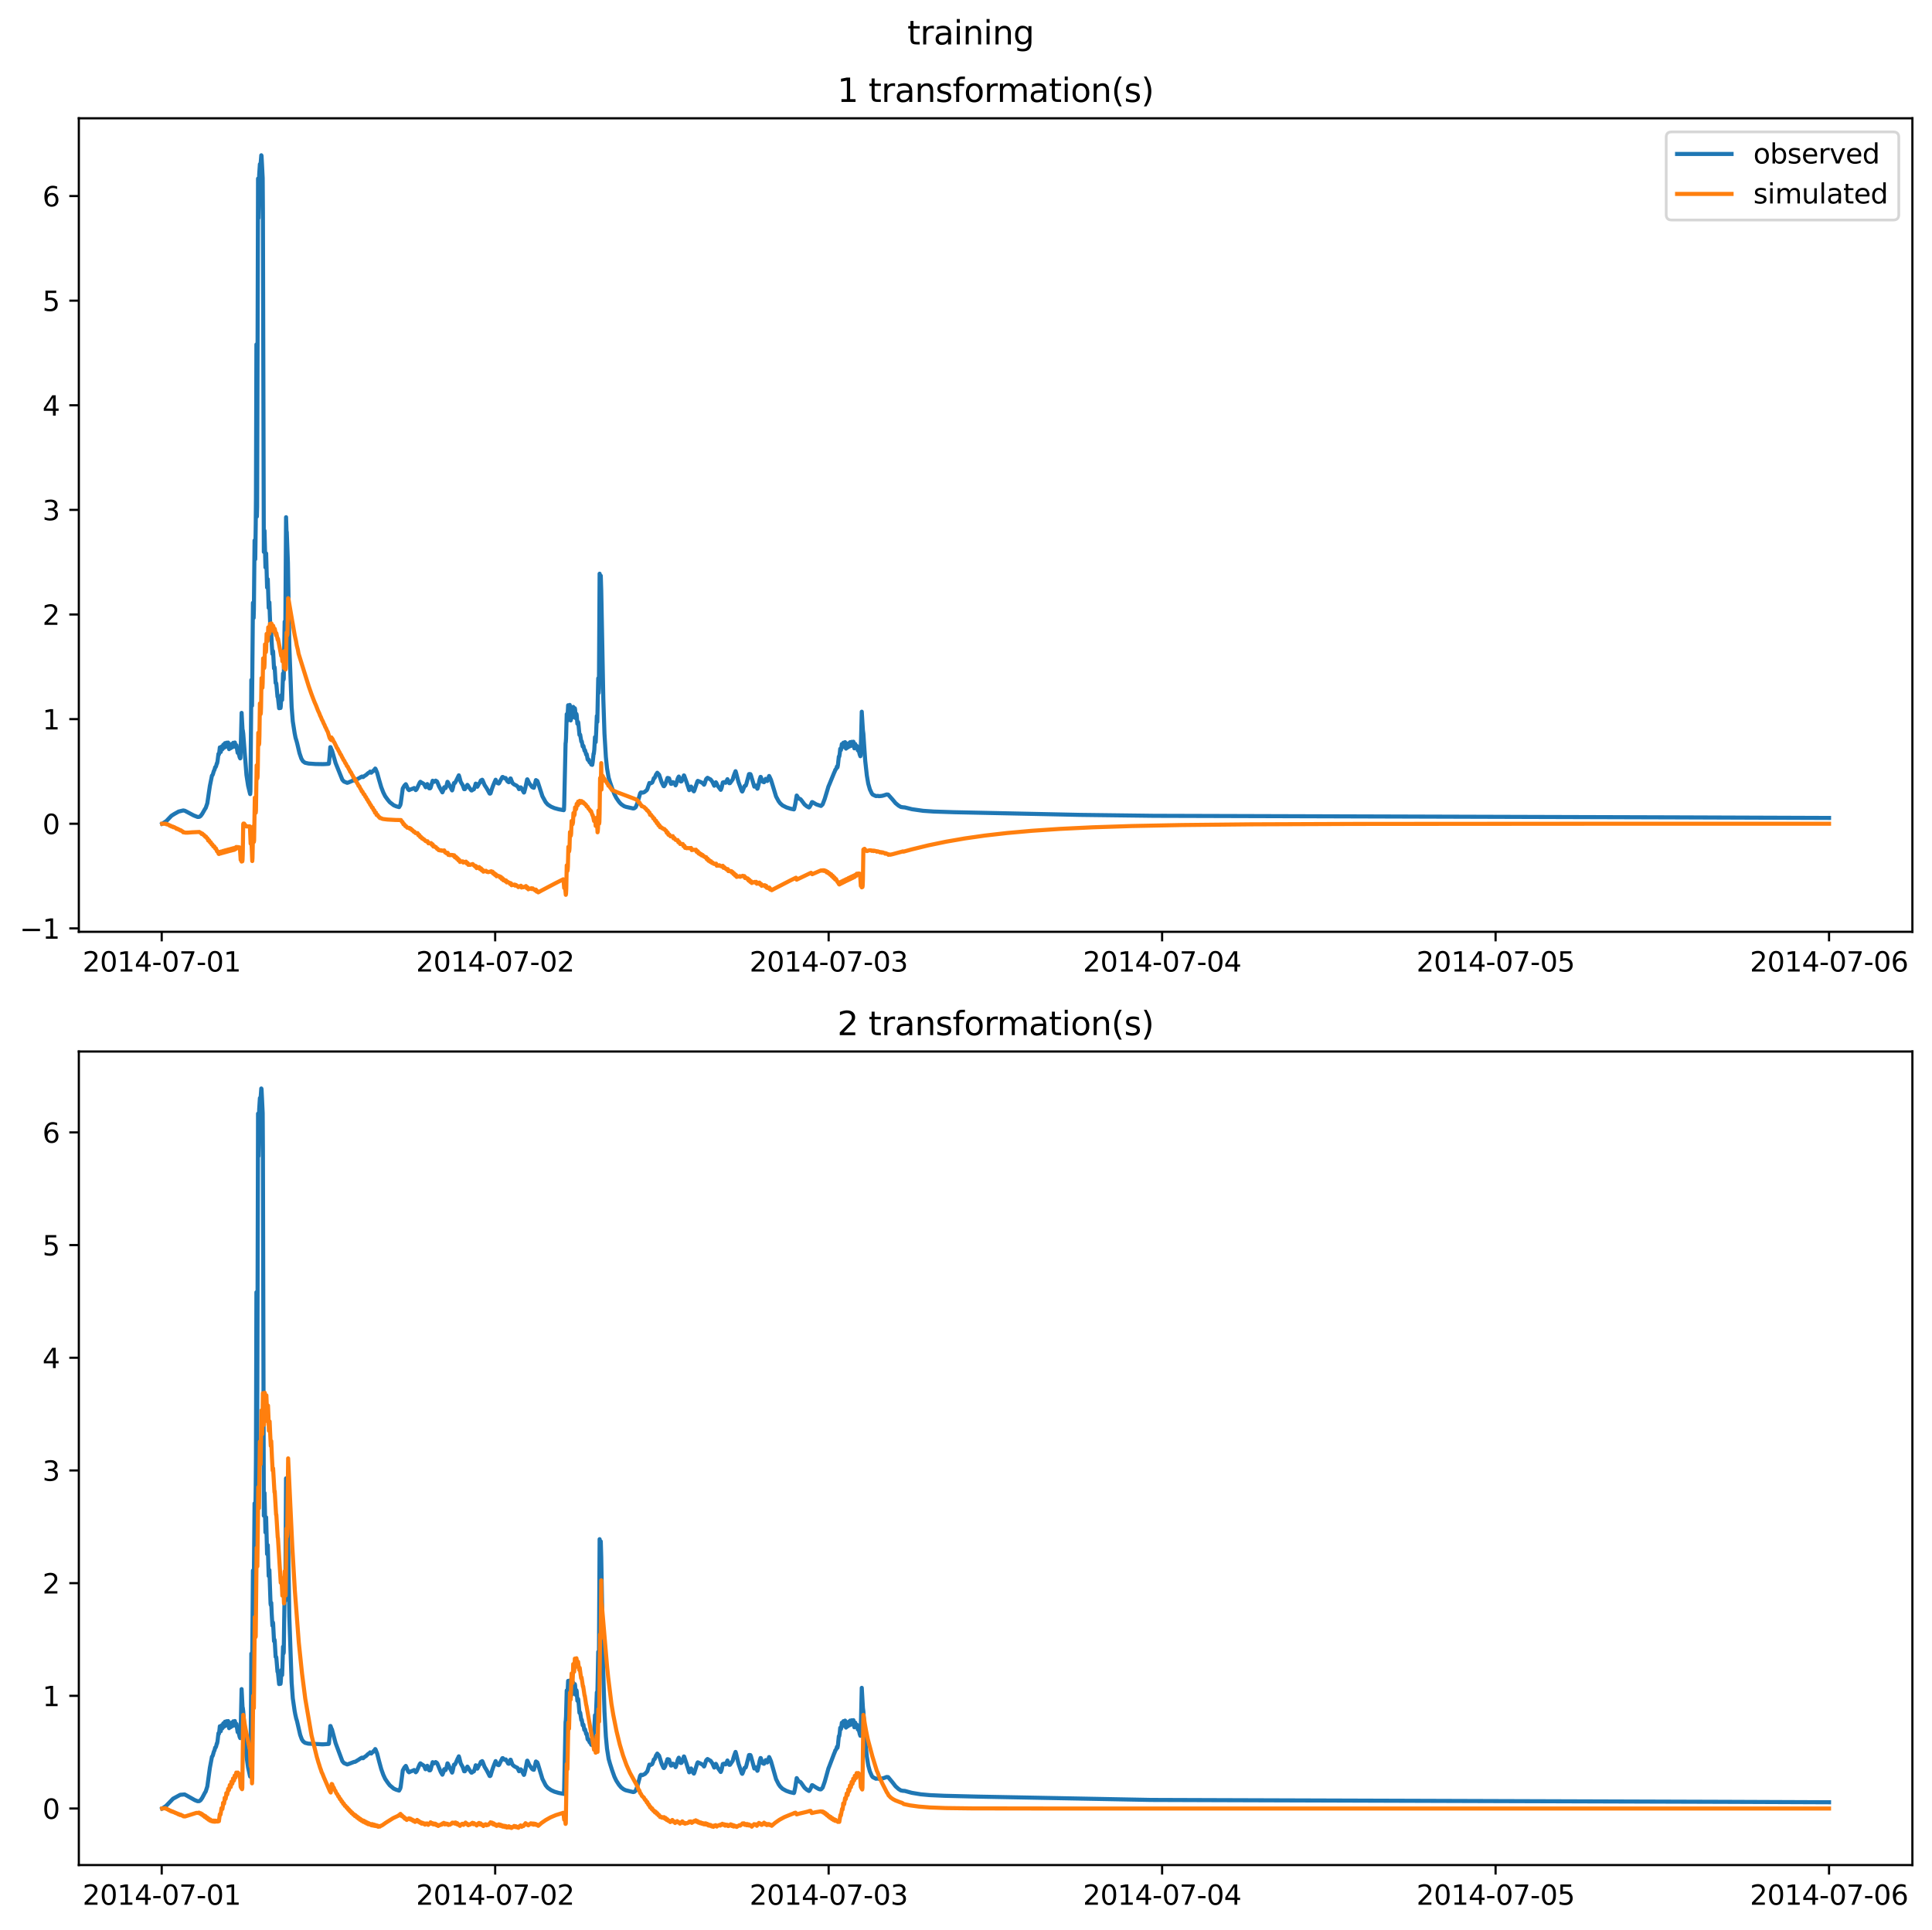 <?xml version="1.0" encoding="utf-8" standalone="no"?>
<!DOCTYPE svg PUBLIC "-//W3C//DTD SVG 1.1//EN"
  "http://www.w3.org/Graphics/SVG/1.1/DTD/svg11.dtd">
<svg xmlns:xlink="http://www.w3.org/1999/xlink" width="709.346pt" height="708.798pt" viewBox="0 0 709.346 708.798" xmlns="http://www.w3.org/2000/svg" version="1.1">
 <defs>
  <style type="text/css">*{stroke-linejoin: round; stroke-linecap: butt}</style>
 </defs>
 <g id="figure_1">
  <g id="patch_1">
   <path d="M 0 708.798 
L 709.346 708.798 
L 709.346 0 
L 0 0 
z
" style="fill: #ffffff"/>
  </g>
  <g id="axes_1">
   <g id="patch_2">
    <path d="M 28.942 342.2 
L 702.146 342.2 
L 702.146 43.44 
L 28.942 43.44 
z
" style="fill: #ffffff"/>
   </g>
   <g id="matplotlib.axis_1">
    <g id="xtick_1">
     <g id="line2d_1">
      <defs>
       <path id="m6063165ff2" d="M 0 0 
L 0 3.5 
" style="stroke: #000000; stroke-width: 0.8"/>
      </defs>
      <g>
       <use xlink:href="#m6063165ff2" x="59.372" y="342.2" style="stroke: #000000; stroke-width: 0.8"/>
      </g>
     </g>
     <g id="text_1">
      <!-- 2014-07-01 -->
      <g transform="translate(30.314 356.798) scale(0.1 -0.1)">
       <defs>
        <path id="DejaVuSans-32" d="M 1228 531 
L 3431 531 
L 3431 0 
L 469 0 
L 469 531 
Q 828 903 1448 1529 
Q 2069 2156 2228 2338 
Q 2531 2678 2651 2914 
Q 2772 3150 2772 3378 
Q 2772 3750 2511 3984 
Q 2250 4219 1831 4219 
Q 1534 4219 1204 4116 
Q 875 4013 500 3803 
L 500 4441 
Q 881 4594 1212 4672 
Q 1544 4750 1819 4750 
Q 2544 4750 2975 4387 
Q 3406 4025 3406 3419 
Q 3406 3131 3298 2873 
Q 3191 2616 2906 2266 
Q 2828 2175 2409 1742 
Q 1991 1309 1228 531 
z
" transform="scale(0.016)"/>
        <path id="DejaVuSans-30" d="M 2034 4250 
Q 1547 4250 1301 3770 
Q 1056 3291 1056 2328 
Q 1056 1369 1301 889 
Q 1547 409 2034 409 
Q 2525 409 2770 889 
Q 3016 1369 3016 2328 
Q 3016 3291 2770 3770 
Q 2525 4250 2034 4250 
z
M 2034 4750 
Q 2819 4750 3233 4129 
Q 3647 3509 3647 2328 
Q 3647 1150 3233 529 
Q 2819 -91 2034 -91 
Q 1250 -91 836 529 
Q 422 1150 422 2328 
Q 422 3509 836 4129 
Q 1250 4750 2034 4750 
z
" transform="scale(0.016)"/>
        <path id="DejaVuSans-31" d="M 794 531 
L 1825 531 
L 1825 4091 
L 703 3866 
L 703 4441 
L 1819 4666 
L 2450 4666 
L 2450 531 
L 3481 531 
L 3481 0 
L 794 0 
L 794 531 
z
" transform="scale(0.016)"/>
        <path id="DejaVuSans-34" d="M 2419 4116 
L 825 1625 
L 2419 1625 
L 2419 4116 
z
M 2253 4666 
L 3047 4666 
L 3047 1625 
L 3713 1625 
L 3713 1100 
L 3047 1100 
L 3047 0 
L 2419 0 
L 2419 1100 
L 313 1100 
L 313 1709 
L 2253 4666 
z
" transform="scale(0.016)"/>
        <path id="DejaVuSans-2d" d="M 313 2009 
L 1997 2009 
L 1997 1497 
L 313 1497 
L 313 2009 
z
" transform="scale(0.016)"/>
        <path id="DejaVuSans-37" d="M 525 4666 
L 3525 4666 
L 3525 4397 
L 1831 0 
L 1172 0 
L 2766 4134 
L 525 4134 
L 525 4666 
z
" transform="scale(0.016)"/>
       </defs>
       <use xlink:href="#DejaVuSans-32"/>
       <use xlink:href="#DejaVuSans-30" x="63.623"/>
       <use xlink:href="#DejaVuSans-31" x="127.246"/>
       <use xlink:href="#DejaVuSans-34" x="190.869"/>
       <use xlink:href="#DejaVuSans-2d" x="254.492"/>
       <use xlink:href="#DejaVuSans-30" x="290.576"/>
       <use xlink:href="#DejaVuSans-37" x="354.199"/>
       <use xlink:href="#DejaVuSans-2d" x="417.822"/>
       <use xlink:href="#DejaVuSans-30" x="453.906"/>
       <use xlink:href="#DejaVuSans-31" x="517.529"/>
      </g>
     </g>
    </g>
    <g id="xtick_2">
     <g id="line2d_2">
      <g>
       <use xlink:href="#m6063165ff2" x="181.807" y="342.2" style="stroke: #000000; stroke-width: 0.8"/>
      </g>
     </g>
     <g id="text_2">
      <!-- 2014-07-02 -->
      <g transform="translate(152.749 356.798) scale(0.1 -0.1)">
       <use xlink:href="#DejaVuSans-32"/>
       <use xlink:href="#DejaVuSans-30" x="63.623"/>
       <use xlink:href="#DejaVuSans-31" x="127.246"/>
       <use xlink:href="#DejaVuSans-34" x="190.869"/>
       <use xlink:href="#DejaVuSans-2d" x="254.492"/>
       <use xlink:href="#DejaVuSans-30" x="290.576"/>
       <use xlink:href="#DejaVuSans-37" x="354.199"/>
       <use xlink:href="#DejaVuSans-2d" x="417.822"/>
       <use xlink:href="#DejaVuSans-30" x="453.906"/>
       <use xlink:href="#DejaVuSans-32" x="517.529"/>
      </g>
     </g>
    </g>
    <g id="xtick_3">
     <g id="line2d_3">
      <g>
       <use xlink:href="#m6063165ff2" x="304.242" y="342.2" style="stroke: #000000; stroke-width: 0.8"/>
      </g>
     </g>
     <g id="text_3">
      <!-- 2014-07-03 -->
      <g transform="translate(275.184 356.798) scale(0.1 -0.1)">
       <defs>
        <path id="DejaVuSans-33" d="M 2597 2516 
Q 3050 2419 3304 2112 
Q 3559 1806 3559 1356 
Q 3559 666 3084 287 
Q 2609 -91 1734 -91 
Q 1441 -91 1130 -33 
Q 819 25 488 141 
L 488 750 
Q 750 597 1062 519 
Q 1375 441 1716 441 
Q 2309 441 2620 675 
Q 2931 909 2931 1356 
Q 2931 1769 2642 2001 
Q 2353 2234 1838 2234 
L 1294 2234 
L 1294 2753 
L 1863 2753 
Q 2328 2753 2575 2939 
Q 2822 3125 2822 3475 
Q 2822 3834 2567 4026 
Q 2313 4219 1838 4219 
Q 1578 4219 1281 4162 
Q 984 4106 628 3988 
L 628 4550 
Q 988 4650 1302 4700 
Q 1616 4750 1894 4750 
Q 2613 4750 3031 4423 
Q 3450 4097 3450 3541 
Q 3450 3153 3228 2886 
Q 3006 2619 2597 2516 
z
" transform="scale(0.016)"/>
       </defs>
       <use xlink:href="#DejaVuSans-32"/>
       <use xlink:href="#DejaVuSans-30" x="63.623"/>
       <use xlink:href="#DejaVuSans-31" x="127.246"/>
       <use xlink:href="#DejaVuSans-34" x="190.869"/>
       <use xlink:href="#DejaVuSans-2d" x="254.492"/>
       <use xlink:href="#DejaVuSans-30" x="290.576"/>
       <use xlink:href="#DejaVuSans-37" x="354.199"/>
       <use xlink:href="#DejaVuSans-2d" x="417.822"/>
       <use xlink:href="#DejaVuSans-30" x="453.906"/>
       <use xlink:href="#DejaVuSans-33" x="517.529"/>
      </g>
     </g>
    </g>
    <g id="xtick_4">
     <g id="line2d_4">
      <g>
       <use xlink:href="#m6063165ff2" x="426.676" y="342.2" style="stroke: #000000; stroke-width: 0.8"/>
      </g>
     </g>
     <g id="text_4">
      <!-- 2014-07-04 -->
      <g transform="translate(397.619 356.798) scale(0.1 -0.1)">
       <use xlink:href="#DejaVuSans-32"/>
       <use xlink:href="#DejaVuSans-30" x="63.623"/>
       <use xlink:href="#DejaVuSans-31" x="127.246"/>
       <use xlink:href="#DejaVuSans-34" x="190.869"/>
       <use xlink:href="#DejaVuSans-2d" x="254.492"/>
       <use xlink:href="#DejaVuSans-30" x="290.576"/>
       <use xlink:href="#DejaVuSans-37" x="354.199"/>
       <use xlink:href="#DejaVuSans-2d" x="417.822"/>
       <use xlink:href="#DejaVuSans-30" x="453.906"/>
       <use xlink:href="#DejaVuSans-34" x="517.529"/>
      </g>
     </g>
    </g>
    <g id="xtick_5">
     <g id="line2d_5">
      <g>
       <use xlink:href="#m6063165ff2" x="549.111" y="342.2" style="stroke: #000000; stroke-width: 0.8"/>
      </g>
     </g>
     <g id="text_5">
      <!-- 2014-07-05 -->
      <g transform="translate(520.053 356.798) scale(0.1 -0.1)">
       <defs>
        <path id="DejaVuSans-35" d="M 691 4666 
L 3169 4666 
L 3169 4134 
L 1269 4134 
L 1269 2991 
Q 1406 3038 1543 3061 
Q 1681 3084 1819 3084 
Q 2600 3084 3056 2656 
Q 3513 2228 3513 1497 
Q 3513 744 3044 326 
Q 2575 -91 1722 -91 
Q 1428 -91 1123 -41 
Q 819 9 494 109 
L 494 744 
Q 775 591 1075 516 
Q 1375 441 1709 441 
Q 2250 441 2565 725 
Q 2881 1009 2881 1497 
Q 2881 1984 2565 2268 
Q 2250 2553 1709 2553 
Q 1456 2553 1204 2497 
Q 953 2441 691 2322 
L 691 4666 
z
" transform="scale(0.016)"/>
       </defs>
       <use xlink:href="#DejaVuSans-32"/>
       <use xlink:href="#DejaVuSans-30" x="63.623"/>
       <use xlink:href="#DejaVuSans-31" x="127.246"/>
       <use xlink:href="#DejaVuSans-34" x="190.869"/>
       <use xlink:href="#DejaVuSans-2d" x="254.492"/>
       <use xlink:href="#DejaVuSans-30" x="290.576"/>
       <use xlink:href="#DejaVuSans-37" x="354.199"/>
       <use xlink:href="#DejaVuSans-2d" x="417.822"/>
       <use xlink:href="#DejaVuSans-30" x="453.906"/>
       <use xlink:href="#DejaVuSans-35" x="517.529"/>
      </g>
     </g>
    </g>
    <g id="xtick_6">
     <g id="line2d_6">
      <g>
       <use xlink:href="#m6063165ff2" x="671.546" y="342.2" style="stroke: #000000; stroke-width: 0.8"/>
      </g>
     </g>
     <g id="text_6">
      <!-- 2014-07-06 -->
      <g transform="translate(642.488 356.798) scale(0.1 -0.1)">
       <defs>
        <path id="DejaVuSans-36" d="M 2113 2584 
Q 1688 2584 1439 2293 
Q 1191 2003 1191 1497 
Q 1191 994 1439 701 
Q 1688 409 2113 409 
Q 2538 409 2786 701 
Q 3034 994 3034 1497 
Q 3034 2003 2786 2293 
Q 2538 2584 2113 2584 
z
M 3366 4563 
L 3366 3988 
Q 3128 4100 2886 4159 
Q 2644 4219 2406 4219 
Q 1781 4219 1451 3797 
Q 1122 3375 1075 2522 
Q 1259 2794 1537 2939 
Q 1816 3084 2150 3084 
Q 2853 3084 3261 2657 
Q 3669 2231 3669 1497 
Q 3669 778 3244 343 
Q 2819 -91 2113 -91 
Q 1303 -91 875 529 
Q 447 1150 447 2328 
Q 447 3434 972 4092 
Q 1497 4750 2381 4750 
Q 2619 4750 2861 4703 
Q 3103 4656 3366 4563 
z
" transform="scale(0.016)"/>
       </defs>
       <use xlink:href="#DejaVuSans-32"/>
       <use xlink:href="#DejaVuSans-30" x="63.623"/>
       <use xlink:href="#DejaVuSans-31" x="127.246"/>
       <use xlink:href="#DejaVuSans-34" x="190.869"/>
       <use xlink:href="#DejaVuSans-2d" x="254.492"/>
       <use xlink:href="#DejaVuSans-30" x="290.576"/>
       <use xlink:href="#DejaVuSans-37" x="354.199"/>
       <use xlink:href="#DejaVuSans-2d" x="417.822"/>
       <use xlink:href="#DejaVuSans-30" x="453.906"/>
       <use xlink:href="#DejaVuSans-36" x="517.529"/>
      </g>
     </g>
    </g>
   </g>
   <g id="matplotlib.axis_2">
    <g id="ytick_1">
     <g id="line2d_7">
      <defs>
       <path id="m80a4ea4cfb" d="M 0 0 
L -3.5 0 
" style="stroke: #000000; stroke-width: 0.8"/>
      </defs>
      <g>
       <use xlink:href="#m80a4ea4cfb" x="28.942" y="340.934" style="stroke: #000000; stroke-width: 0.8"/>
      </g>
     </g>
     <g id="text_7">
      <!-- −1 -->
      <g transform="translate(7.2 344.733) scale(0.1 -0.1)">
       <defs>
        <path id="DejaVuSans-2212" d="M 678 2272 
L 4684 2272 
L 4684 1741 
L 678 1741 
L 678 2272 
z
" transform="scale(0.016)"/>
       </defs>
       <use xlink:href="#DejaVuSans-2212"/>
       <use xlink:href="#DejaVuSans-31" x="83.789"/>
      </g>
     </g>
    </g>
    <g id="ytick_2">
     <g id="line2d_8">
      <g>
       <use xlink:href="#m80a4ea4cfb" x="28.942" y="302.513" style="stroke: #000000; stroke-width: 0.8"/>
      </g>
     </g>
     <g id="text_8">
      <!-- 0 -->
      <g transform="translate(15.58 306.313) scale(0.1 -0.1)">
       <use xlink:href="#DejaVuSans-30"/>
      </g>
     </g>
    </g>
    <g id="ytick_3">
     <g id="line2d_9">
      <g>
       <use xlink:href="#m80a4ea4cfb" x="28.942" y="264.093" style="stroke: #000000; stroke-width: 0.8"/>
      </g>
     </g>
     <g id="text_9">
      <!-- 1 -->
      <g transform="translate(15.58 267.892) scale(0.1 -0.1)">
       <use xlink:href="#DejaVuSans-31"/>
      </g>
     </g>
    </g>
    <g id="ytick_4">
     <g id="line2d_10">
      <g>
       <use xlink:href="#m80a4ea4cfb" x="28.942" y="225.672" style="stroke: #000000; stroke-width: 0.8"/>
      </g>
     </g>
     <g id="text_10">
      <!-- 2 -->
      <g transform="translate(15.58 229.471) scale(0.1 -0.1)">
       <use xlink:href="#DejaVuSans-32"/>
      </g>
     </g>
    </g>
    <g id="ytick_5">
     <g id="line2d_11">
      <g>
       <use xlink:href="#m80a4ea4cfb" x="28.942" y="187.252" style="stroke: #000000; stroke-width: 0.8"/>
      </g>
     </g>
     <g id="text_11">
      <!-- 3 -->
      <g transform="translate(15.58 191.051) scale(0.1 -0.1)">
       <use xlink:href="#DejaVuSans-33"/>
      </g>
     </g>
    </g>
    <g id="ytick_6">
     <g id="line2d_12">
      <g>
       <use xlink:href="#m80a4ea4cfb" x="28.942" y="148.831" style="stroke: #000000; stroke-width: 0.8"/>
      </g>
     </g>
     <g id="text_12">
      <!-- 4 -->
      <g transform="translate(15.58 152.63) scale(0.1 -0.1)">
       <use xlink:href="#DejaVuSans-34"/>
      </g>
     </g>
    </g>
    <g id="ytick_7">
     <g id="line2d_13">
      <g>
       <use xlink:href="#m80a4ea4cfb" x="28.942" y="110.41" style="stroke: #000000; stroke-width: 0.8"/>
      </g>
     </g>
     <g id="text_13">
      <!-- 5 -->
      <g transform="translate(15.58 114.21) scale(0.1 -0.1)">
       <use xlink:href="#DejaVuSans-35"/>
      </g>
     </g>
    </g>
    <g id="ytick_8">
     <g id="line2d_14">
      <g>
       <use xlink:href="#m80a4ea4cfb" x="28.942" y="71.99" style="stroke: #000000; stroke-width: 0.8"/>
      </g>
     </g>
     <g id="text_14">
      <!-- 6 -->
      <g transform="translate(15.58 75.789) scale(0.1 -0.1)">
       <use xlink:href="#DejaVuSans-36"/>
      </g>
     </g>
    </g>
   </g>
   <g id="line2d_15">
    <path d="M 59.542 302.513 
L 59.797 302.378 
L 61.073 301.54 
L 62.178 300.388 
L 62.943 299.59 
L 63.964 298.947 
L 65.579 298.04 
L 67.28 297.626 
L 67.875 297.751 
L 68.81 298.237 
L 71.106 299.462 
L 72.551 300.023 
L 73.146 299.999 
L 73.656 299.671 
L 74.252 298.874 
L 75.272 297.076 
L 75.527 296.726 
L 76.122 294.988 
L 76.717 290.93 
L 77.057 288.624 
L 77.823 284.838 
L 77.993 284.713 
L 78.163 284.338 
L 78.503 283.174 
L 78.758 282.674 
L 79.013 281.737 
L 79.183 281.691 
L 79.353 281.321 
L 79.608 280.329 
L 79.693 280.381 
L 79.863 279.596 
L 80.203 276.849 
L 80.288 277.113 
L 80.373 277.08 
L 80.458 276.771 
L 80.713 274.477 
L 80.798 274.587 
L 81.053 276.158 
L 81.223 275.226 
L 81.394 274.135 
L 81.649 275.168 
L 81.734 275.001 
L 81.989 273.485 
L 82.244 274.622 
L 82.329 274.443 
L 82.584 272.924 
L 82.839 274.273 
L 82.924 274.116 
L 83.179 272.747 
L 83.434 274.158 
L 83.519 274.005 
L 83.774 272.697 
L 83.944 274.058 
L 84.114 275.119 
L 84.199 274.926 
L 84.454 273.551 
L 84.709 274.764 
L 84.795 274.633 
L 85.05 273.217 
L 85.135 273.508 
L 85.305 274.429 
L 85.39 274.248 
L 85.645 272.784 
L 85.9 274.175 
L 85.985 274.017 
L 86.24 272.686 
L 86.58 274.349 
L 86.835 273.683 
L 87.005 274.964 
L 87.26 276.474 
L 87.345 276.46 
L 87.515 276.314 
L 88.025 278.181 
L 88.11 278.245 
L 88.195 278.512 
L 88.28 278.349 
L 88.451 272.238 
L 88.706 261.799 
L 89.046 267.982 
L 89.131 268.145 
L 89.301 269.404 
L 90.491 284.633 
L 91.086 288.51 
L 91.766 291.346 
L 91.852 291.625 
L 91.937 290.69 
L 92.192 262.832 
L 92.277 249.71 
L 92.362 252.335 
L 92.532 259.176 
L 92.872 221.371 
L 92.957 224.754 
L 93.127 226.928 
L 93.212 223.824 
L 93.467 198.466 
L 93.552 201.426 
L 93.722 205.365 
L 93.892 192.698 
L 93.977 182.876 
L 94.147 126.493 
L 94.317 189.698 
L 94.402 186.127 
L 94.742 65.579 
L 94.827 65.952 
L 94.912 80.076 
L 94.997 76.596 
L 95.167 64.07 
L 95.423 60.274 
L 95.593 60.797 
L 95.678 60.333 
L 95.933 57.02 
L 96.018 57.153 
L 96.188 60.35 
L 96.443 65.405 
L 96.528 77.356 
L 96.868 202.685 
L 96.953 200.19 
L 97.123 194.921 
L 97.463 208.371 
L 97.548 207.227 
L 97.718 203.236 
L 98.058 215.766 
L 98.143 215.294 
L 98.313 212.703 
L 98.653 223.25 
L 98.738 223.235 
L 98.909 221.202 
L 99.079 225.952 
L 99.334 232.623 
L 99.419 233.116 
L 99.589 232.376 
L 99.759 236.09 
L 100.014 240.157 
L 100.099 240.165 
L 100.184 239.029 
L 100.269 239.284 
L 100.609 245.469 
L 100.694 245.337 
L 100.779 244.932 
L 100.864 245.281 
L 101.204 250.824 
L 101.289 250.908 
L 101.374 250.802 
L 101.459 251.086 
L 101.884 255.881 
L 101.969 255.931 
L 102.054 256.182 
L 102.48 260.09 
L 102.735 258.213 
L 102.82 258.379 
L 102.99 260.004 
L 103.075 259.452 
L 103.33 255.274 
L 103.415 255.557 
L 103.585 257.027 
L 103.755 252.468 
L 103.925 247.326 
L 104.01 247.934 
L 104.095 249.615 
L 104.18 249.215 
L 104.35 237.796 
L 104.52 228.291 
L 104.69 231.668 
L 104.775 228.764 
L 105.03 189.939 
L 105.115 192.563 
L 105.2 195.373 
L 105.285 195.333 
L 105.71 206.673 
L 106.221 237.041 
L 107.071 259.58 
L 107.496 264.905 
L 108.176 269.238 
L 108.516 270.96 
L 108.856 272.065 
L 109.111 273.004 
L 109.962 276.599 
L 110.642 278.593 
L 111.237 279.563 
L 112.002 280.118 
L 113.278 280.405 
L 115.828 280.582 
L 118.464 280.624 
L 119.229 280.607 
L 120.335 280.537 
L 120.675 280.508 
L 120.76 280.391 
L 121.015 277.817 
L 121.27 274.381 
L 121.355 274.385 
L 121.695 275.265 
L 121.865 275.507 
L 123.225 280.235 
L 125.691 286.362 
L 126.286 287.015 
L 127.477 287.493 
L 127.902 287.367 
L 129.857 286.533 
L 130.197 286.667 
L 130.367 286.599 
L 130.793 286.378 
L 131.133 286.185 
L 131.898 285.722 
L 132.068 285.678 
L 132.408 285.418 
L 132.918 285.174 
L 133.173 285.37 
L 133.343 285.358 
L 133.683 285.053 
L 134.534 284.513 
L 134.789 284.248 
L 135.214 283.886 
L 135.469 283.757 
L 135.724 283.617 
L 135.894 283.363 
L 136.064 283.61 
L 136.234 283.767 
L 136.319 283.765 
L 136.744 283.319 
L 136.914 283.267 
L 137.254 282.837 
L 137.509 282.761 
L 137.765 282.248 
L 137.85 282.312 
L 138.445 283.7 
L 139.21 286.471 
L 139.975 289.076 
L 140.74 291.047 
L 141.421 292.405 
L 142.186 293.458 
L 142.611 294.005 
L 143.121 294.609 
L 144.566 295.73 
L 145.502 296.124 
L 146.522 296.407 
L 146.947 295.711 
L 147.117 295.058 
L 147.882 289.55 
L 148.478 288.528 
L 148.988 287.993 
L 149.158 288.3 
L 149.838 289.874 
L 150.178 290.167 
L 150.688 289.922 
L 150.943 289.816 
L 151.113 289.8 
L 151.538 289.606 
L 151.793 289.571 
L 152.049 289.389 
L 152.219 289.536 
L 152.644 290.164 
L 152.984 289.822 
L 154.089 287.442 
L 154.344 287.111 
L 154.599 287.28 
L 154.854 287.497 
L 155.194 287.616 
L 155.535 287.866 
L 155.705 288.013 
L 156.3 289.111 
L 156.555 288.782 
L 156.895 287.945 
L 157.065 288.239 
L 157.575 289.503 
L 157.915 289.506 
L 158.085 289.302 
L 158.85 286.714 
L 159.191 287.122 
L 159.361 287.131 
L 159.956 286.681 
L 160.466 287.004 
L 160.721 287.606 
L 161.231 288.86 
L 162.421 290.987 
L 162.762 290.243 
L 163.102 289.107 
L 163.272 289.174 
L 163.612 289.409 
L 163.867 288.819 
L 164.292 287.117 
L 164.377 287.16 
L 165.992 290.272 
L 166.163 289.827 
L 166.418 288.782 
L 166.673 287.586 
L 166.843 287.501 
L 167.013 287.568 
L 167.353 286.981 
L 168.118 285.43 
L 168.458 284.726 
L 168.628 285.205 
L 169.138 287.116 
L 169.904 288.411 
L 170.414 289.819 
L 170.669 289.824 
L 170.924 289.4 
L 171.264 288.767 
L 171.604 288.226 
L 171.774 288.418 
L 172.284 289.244 
L 173.049 290.277 
L 173.22 290.288 
L 173.73 289.933 
L 173.985 289.861 
L 174.325 288.949 
L 174.665 287.772 
L 174.75 287.828 
L 175.26 288.927 
L 175.6 288.318 
L 175.855 287.786 
L 176.195 287.435 
L 176.535 286.629 
L 177.046 286.357 
L 177.216 286.618 
L 177.896 288.273 
L 178.746 289.571 
L 179.766 291.425 
L 179.936 291.453 
L 180.106 291.312 
L 180.617 289.695 
L 181.042 288.538 
L 181.552 287.316 
L 181.977 286.349 
L 182.232 286.881 
L 182.657 287.57 
L 183.082 287.742 
L 183.252 287.627 
L 183.678 286.747 
L 184.443 285.361 
L 184.613 285.337 
L 185.378 285.875 
L 185.633 285.706 
L 185.803 285.939 
L 186.228 286.838 
L 186.738 287.246 
L 186.823 287.264 
L 187.163 286.584 
L 187.419 285.876 
L 187.504 285.891 
L 187.759 286.582 
L 188.184 287.605 
L 188.694 288.029 
L 188.949 288.168 
L 189.289 288.344 
L 189.544 288.426 
L 190.139 288.943 
L 190.564 289.803 
L 190.905 289.535 
L 191.16 289.148 
L 191.33 289.262 
L 192.095 290.61 
L 192.35 291.057 
L 192.435 291 
L 192.86 289.471 
L 193.54 286.236 
L 193.625 286.197 
L 193.795 286.522 
L 194.306 287.644 
L 195.411 289.087 
L 196.006 289.317 
L 196.261 288.476 
L 196.771 286.483 
L 197.281 286.801 
L 197.536 287.455 
L 199.152 292.427 
L 200.342 294.591 
L 201.107 295.45 
L 202.298 296.234 
L 203.573 296.779 
L 205.189 297.218 
L 206.974 297.534 
L 207.059 297.381 
L 207.144 295.527 
L 207.654 273.011 
L 207.739 272.542 
L 207.824 271.202 
L 208.079 262.262 
L 208.249 264.756 
L 208.334 264.162 
L 208.59 259.004 
L 208.675 259.854 
L 208.845 263.375 
L 208.93 263.223 
L 209.185 258.875 
L 209.27 259.504 
L 209.525 264.58 
L 209.61 264.268 
L 209.865 260.019 
L 209.95 260.258 
L 210.205 263.473 
L 210.46 259.597 
L 210.545 259.822 
L 210.8 262.737 
L 211.055 260.112 
L 211.14 260.519 
L 211.395 263.762 
L 211.565 262.697 
L 211.65 262.192 
L 211.735 262.612 
L 211.991 265.79 
L 212.076 265.772 
L 212.246 265.129 
L 212.331 265.489 
L 212.756 269.9 
L 212.841 269.866 
L 212.926 269.706 
L 213.011 269.801 
L 213.436 272.352 
L 213.521 272.18 
L 213.606 272.261 
L 213.946 274.141 
L 214.201 273.926 
L 214.626 275.719 
L 214.796 275.526 
L 215.221 277.139 
L 215.391 276.94 
L 215.562 277.759 
L 215.732 278.844 
L 215.902 279.085 
L 216.072 278.891 
L 216.242 279.378 
L 216.497 279.977 
L 216.667 279.86 
L 216.752 279.964 
L 217.092 280.79 
L 217.347 280.765 
L 217.432 280.892 
L 217.602 279.969 
L 217.942 276.75 
L 218.027 276.832 
L 218.197 275.356 
L 218.452 270.713 
L 218.537 270.84 
L 218.707 272.542 
L 218.877 269.097 
L 219.133 262.918 
L 219.303 265.119 
L 219.473 256.937 
L 219.643 249.086 
L 219.813 254.491 
L 219.898 252.813 
L 220.153 210.688 
L 220.238 211.161 
L 220.323 215.146 
L 220.408 214.615 
L 220.578 211.442 
L 220.748 216.861 
L 221.513 256.741 
L 221.938 269.468 
L 222.448 277.937 
L 222.874 282.137 
L 223.469 285.608 
L 223.979 287.274 
L 224.744 289.495 
L 225.594 291.695 
L 226.275 293.015 
L 227.21 294.371 
L 227.635 294.883 
L 228.145 295.395 
L 229.165 296.076 
L 229.846 296.315 
L 232.481 296.911 
L 232.906 296.829 
L 233.417 296.412 
L 234.012 294.956 
L 235.032 291.378 
L 235.287 291.031 
L 235.542 291.043 
L 235.967 291.1 
L 236.477 290.944 
L 236.733 290.765 
L 237.413 290.226 
L 237.668 289.825 
L 238.433 287.538 
L 238.858 287.702 
L 239.453 287.385 
L 239.793 286.616 
L 240.048 285.797 
L 240.219 285.797 
L 240.389 285.645 
L 240.899 284.381 
L 240.984 284.348 
L 241.324 283.785 
L 242.004 284.529 
L 242.939 287.299 
L 243.619 288.677 
L 243.79 288.741 
L 244.215 288.142 
L 244.725 286.677 
L 245.065 285.701 
L 245.235 285.694 
L 245.66 285.844 
L 246.085 287.185 
L 246.34 287.872 
L 246.595 287.853 
L 247.02 287.223 
L 247.616 287.519 
L 248.041 288.416 
L 248.211 288.095 
L 248.466 287.196 
L 248.806 286.007 
L 249.061 285.457 
L 249.231 285.186 
L 249.401 285.495 
L 249.911 286.983 
L 250.081 286.997 
L 250.251 286.908 
L 250.847 285.547 
L 251.102 284.764 
L 251.187 284.812 
L 252.037 287.154 
L 253.057 290.179 
L 253.397 289.655 
L 253.652 288.893 
L 253.737 288.864 
L 253.907 289.165 
L 254.333 290.116 
L 254.758 290.617 
L 254.928 290.311 
L 255.268 289.284 
L 256.033 287.026 
L 256.203 286.77 
L 257.393 287.266 
L 257.733 287.442 
L 258.074 287.694 
L 258.499 288.185 
L 258.669 287.915 
L 258.924 287.133 
L 259.264 286.125 
L 259.519 285.84 
L 259.774 285.641 
L 260.709 286.178 
L 260.879 286.23 
L 261.219 286.668 
L 261.56 287.143 
L 262.24 288.554 
L 262.58 287.858 
L 262.835 287.281 
L 263.005 287.531 
L 263.515 288.612 
L 264.62 290.062 
L 264.79 289.73 
L 264.961 289.243 
L 265.386 287.352 
L 265.896 287.21 
L 266.066 287.269 
L 266.406 287.472 
L 266.661 287.013 
L 267.086 286.142 
L 267.341 286.74 
L 267.766 287.625 
L 268.021 287.604 
L 269.042 286.195 
L 269.297 285.254 
L 269.637 284.261 
L 270.062 283.22 
L 270.232 283.733 
L 271.167 287.29 
L 272.358 290.553 
L 272.528 290.688 
L 272.698 290.381 
L 273.038 289.502 
L 273.378 288.658 
L 273.803 288.504 
L 274.058 287.77 
L 274.993 284.3 
L 275.163 284.252 
L 275.333 284.335 
L 275.504 284.296 
L 275.674 284.616 
L 276.949 288.884 
L 277.289 288.802 
L 277.544 288.491 
L 277.714 288.743 
L 278.054 289.658 
L 278.139 289.601 
L 278.479 288.329 
L 278.904 286.306 
L 279.245 285.3 
L 279.33 285.33 
L 279.585 286.062 
L 280.01 287.034 
L 280.435 287.264 
L 280.52 287.262 
L 280.86 286.689 
L 281.115 286.025 
L 281.285 286.09 
L 281.71 286.822 
L 281.965 286.216 
L 282.39 284.974 
L 282.646 285.475 
L 283.071 286.4 
L 284.941 292.513 
L 285.876 294.241 
L 286.472 295.033 
L 287.322 295.792 
L 288.767 296.523 
L 290.298 297.006 
L 291.488 297.245 
L 291.573 297.132 
L 291.998 295.228 
L 292.508 292.15 
L 292.678 292.365 
L 293.189 293.257 
L 293.529 293.332 
L 293.869 293.463 
L 294.209 293.84 
L 295.399 295.434 
L 296.249 296.119 
L 297.015 296.54 
L 297.185 296.443 
L 297.695 295.552 
L 298.12 294.56 
L 298.29 294.56 
L 299.735 295.416 
L 301.436 295.974 
L 302.031 295.409 
L 302.796 293.407 
L 303.732 290.311 
L 304.157 288.881 
L 304.497 288.085 
L 305.942 284.56 
L 306.197 283.93 
L 306.537 283.186 
L 306.707 282.677 
L 306.877 282.556 
L 307.047 282.275 
L 307.303 281.458 
L 307.473 281.796 
L 307.643 281.021 
L 307.983 277.85 
L 308.068 277.943 
L 308.153 277.803 
L 308.323 276.71 
L 308.493 274.999 
L 308.578 274.983 
L 308.748 275.461 
L 308.918 274.465 
L 309.088 273.255 
L 309.343 274.414 
L 309.428 274.259 
L 309.683 272.736 
L 309.938 274.087 
L 310.023 273.942 
L 310.278 272.546 
L 310.448 273.962 
L 310.618 274.926 
L 310.703 274.742 
L 310.959 273.292 
L 311.214 274.525 
L 311.299 274.389 
L 311.554 272.958 
L 311.809 274.186 
L 311.894 274.032 
L 312.149 272.543 
L 312.404 273.933 
L 312.489 273.777 
L 312.744 272.43 
L 312.999 273.86 
L 313.084 273.712 
L 313.339 272.395 
L 313.424 272.783 
L 313.679 274.825 
L 313.764 274.63 
L 314.019 273.229 
L 314.189 274.261 
L 314.36 274.708 
L 314.615 273.949 
L 314.955 275.569 
L 315.04 275.524 
L 315.21 275.324 
L 315.72 277.314 
L 315.805 277.407 
L 315.89 277.717 
L 315.975 277.539 
L 316.145 271.45 
L 316.4 261.37 
L 316.825 268.192 
L 316.995 269.424 
L 317.25 273.316 
L 317.675 279.431 
L 318.271 284.808 
L 318.781 287.788 
L 319.376 289.87 
L 320.056 291.323 
L 320.396 291.792 
L 321.587 292.36 
L 322.352 292.286 
L 322.692 292.397 
L 323.627 292.305 
L 324.052 292.234 
L 324.307 292.15 
L 324.647 292.065 
L 324.902 291.97 
L 325.243 291.869 
L 325.498 291.765 
L 326.093 291.813 
L 327.708 293.623 
L 328.814 294.949 
L 329.919 295.864 
L 330.769 296.35 
L 331.534 296.465 
L 332.215 296.521 
L 334.85 297.182 
L 338.931 297.766 
L 342.843 298.033 
L 350.24 298.274 
L 396.408 299.257 
L 423.615 299.598 
L 452.694 299.683 
L 614.409 300.171 
L 671.546 300.383 
L 671.546 300.383 
" clip-path="url(#p013aaaadeb)" style="fill: none; stroke: #1f77b4; stroke-width: 1.5; stroke-linecap: square"/>
   </g>
   <g id="line2d_16">
    <path d="M 59.542 302.513 
L 60.988 302.526 
L 61.158 302.744 
L 61.498 302.704 
L 61.923 302.965 
L 62.178 303.028 
L 62.348 303.261 
L 62.773 303.29 
L 62.943 303.532 
L 63.453 303.557 
L 63.624 303.811 
L 63.964 303.754 
L 64.389 304.051 
L 64.644 304.119 
L 64.814 304.393 
L 65.154 304.326 
L 65.579 304.663 
L 65.749 304.626 
L 66.174 304.975 
L 66.429 304.927 
L 66.854 305.287 
L 67.109 305.358 
L 67.28 305.672 
L 67.705 305.661 
L 67.96 305.779 
L 68.98 305.778 
L 70.425 305.663 
L 72.721 305.552 
L 72.891 305.566 
L 73.146 305.515 
L 73.571 305.793 
L 73.826 305.883 
L 73.996 306.257 
L 74.337 306.153 
L 74.762 306.71 
L 74.932 306.653 
L 75.357 307.303 
L 75.612 307.226 
L 76.037 307.935 
L 76.207 307.885 
L 76.462 308.699 
L 76.547 308.665 
L 76.802 308.594 
L 77.142 309.403 
L 77.397 309.336 
L 77.738 310.133 
L 77.993 310.095 
L 78.333 310.862 
L 78.588 310.92 
L 78.673 310.822 
L 79.013 311.602 
L 79.183 311.661 
L 79.268 311.555 
L 79.693 312.652 
L 79.778 312.69 
L 79.863 312.573 
L 80.288 313.579 
L 80.373 313.626 
L 80.458 313.455 
L 80.543 313.582 
L 80.628 312.871 
L 80.713 313.011 
L 80.798 312.983 
L 80.968 313.409 
L 81.053 313.292 
L 81.138 313.408 
L 81.223 312.701 
L 81.309 312.841 
L 81.394 312.81 
L 81.649 313.26 
L 81.734 313.087 
L 81.819 313.217 
L 81.904 312.497 
L 81.989 312.69 
L 82.244 313.09 
L 82.329 312.921 
L 82.414 313.051 
L 82.499 312.331 
L 82.584 312.525 
L 82.839 312.925 
L 82.924 312.756 
L 83.009 312.887 
L 83.094 312.167 
L 83.179 312.361 
L 83.434 312.762 
L 83.519 312.594 
L 83.604 312.722 
L 83.689 312.013 
L 83.774 312.155 
L 83.859 312.129 
L 84.029 312.558 
L 84.114 312.443 
L 84.199 312.561 
L 84.284 311.856 
L 84.369 311.997 
L 84.454 311.968 
L 84.709 312.423 
L 84.795 312.252 
L 84.88 312.384 
L 84.965 311.665 
L 85.05 311.86 
L 85.305 312.265 
L 85.39 312.097 
L 85.475 312.229 
L 85.56 311.511 
L 85.645 311.706 
L 85.9 312.112 
L 85.985 311.945 
L 86.07 312.077 
L 86.155 311.36 
L 86.24 311.547 
L 86.495 311.784 
L 86.58 311.619 
L 86.665 311.749 
L 86.75 311.042 
L 86.835 311.187 
L 87.005 311.213 
L 87.09 311.284 
L 87.175 311.178 
L 87.26 311.37 
L 87.345 311.073 
L 87.43 311.289 
L 87.515 311.247 
L 87.77 311.282 
L 87.855 311.16 
L 88.11 311.859 
L 88.366 315.786 
L 88.451 315.665 
L 88.706 316.401 
L 88.791 316.326 
L 88.961 316.321 
L 89.046 315.81 
L 89.131 313.465 
L 89.301 302.624 
L 89.386 302.442 
L 89.471 302.488 
L 89.641 302.454 
L 90.066 303.164 
L 90.321 303.235 
L 90.491 303.509 
L 91.681 303.456 
L 91.766 303.917 
L 92.022 309.824 
L 92.277 309.747 
L 92.362 310.118 
L 92.617 316.217 
L 92.702 315.175 
L 92.957 303.541 
L 93.042 303.555 
L 93.212 309.191 
L 93.297 308.667 
L 93.552 292.937 
L 93.637 292.955 
L 93.892 298.49 
L 93.977 297.734 
L 94.232 281.061 
L 94.317 283.142 
L 94.487 285.884 
L 94.572 285.283 
L 94.657 281.856 
L 94.827 269.109 
L 95.082 273.488 
L 95.167 273.019 
L 95.252 270.203 
L 95.423 258.32 
L 95.678 262.277 
L 95.763 261.933 
L 95.848 259.697 
L 96.018 249.036 
L 96.103 249.249 
L 96.273 252.625 
L 96.358 252.556 
L 96.443 250.837 
L 96.613 241.765 
L 96.698 242.012 
L 96.953 245.376 
L 97.038 245.232 
L 97.123 244.013 
L 97.293 236.633 
L 97.548 239.532 
L 97.633 239.479 
L 97.718 238.667 
L 97.888 232.775 
L 98.143 235.386 
L 98.228 235.4 
L 98.313 234.924 
L 98.483 230.372 
L 98.823 232.788 
L 98.909 232.581 
L 99.079 229.13 
L 99.164 229.471 
L 99.419 231.437 
L 99.504 231.432 
L 99.589 228.959 
L 99.674 228.984 
L 99.844 230.115 
L 100.099 231.423 
L 100.184 231.601 
L 100.269 229.772 
L 100.354 230.025 
L 100.694 231.875 
L 100.779 232.179 
L 100.864 230.901 
L 100.949 231.273 
L 101.374 233.357 
L 101.459 232.531 
L 101.969 234.983 
L 102.054 234.53 
L 103.245 240.861 
L 103.33 239.276 
L 103.415 239.609 
L 103.67 242.848 
L 103.84 242.776 
L 103.925 240.061 
L 104.01 240.196 
L 104.265 245.327 
L 104.35 245.234 
L 104.435 244.445 
L 104.605 238.989 
L 104.86 245.859 
L 104.945 245.575 
L 105.03 243.253 
L 105.2 232.32 
L 105.37 232.885 
L 105.455 233.344 
L 105.54 232.793 
L 105.795 219.675 
L 105.88 219.82 
L 107.326 228.262 
L 107.496 229.181 
L 107.836 231.166 
L 108.176 233.104 
L 108.431 234.306 
L 108.686 235.439 
L 108.941 236.958 
L 109.366 238.626 
L 109.622 240.051 
L 113.363 252.06 
L 114.298 254.733 
L 115.063 256.769 
L 115.573 258.052 
L 115.913 258.806 
L 116.083 259.215 
L 116.423 260.096 
L 116.764 260.993 
L 117.104 261.691 
L 117.274 262.076 
L 117.529 262.795 
L 117.869 263.448 
L 118.124 264.157 
L 118.549 264.93 
L 118.804 265.61 
L 119.144 266.23 
L 119.399 266.902 
L 119.739 267.5 
L 119.994 268.165 
L 120.335 268.742 
L 121.015 270.996 
L 121.27 271.424 
L 121.61 271.792 
L 121.695 270.813 
L 121.78 271.024 
L 121.95 271.178 
L 122.205 271.613 
L 122.46 272.269 
L 122.715 272.563 
L 123.225 273.633 
L 123.395 273.939 
L 123.651 274.613 
L 123.906 274.852 
L 124.416 275.887 
L 124.671 276.284 
L 124.926 276.932 
L 125.181 277.161 
L 125.606 278.095 
L 125.861 278.473 
L 126.116 279.122 
L 126.371 279.322 
L 126.796 280.275 
L 126.966 280.387 
L 127.392 281.339 
L 127.647 281.507 
L 128.072 282.434 
L 128.327 282.78 
L 128.582 283.436 
L 128.837 283.583 
L 129.262 284.512 
L 129.517 284.845 
L 129.772 285.532 
L 130.027 285.633 
L 130.452 286.59 
L 130.708 286.694 
L 131.133 287.629 
L 131.388 287.946 
L 131.643 288.616 
L 131.898 288.705 
L 132.323 289.647 
L 132.578 289.953 
L 132.833 290.648 
L 133.088 290.701 
L 133.513 291.667 
L 133.768 291.719 
L 134.193 292.669 
L 134.364 292.703 
L 134.789 293.655 
L 134.959 293.681 
L 135.384 294.635 
L 135.554 294.653 
L 135.979 295.615 
L 136.149 295.623 
L 136.574 296.579 
L 136.829 296.592 
L 137.169 297.522 
L 137.424 297.54 
L 137.679 298.456 
L 137.765 298.422 
L 138.02 298.396 
L 138.275 299.296 
L 138.36 299.263 
L 138.615 299.258 
L 139.04 299.979 
L 139.295 300.078 
L 139.465 300.41 
L 139.975 300.478 
L 140.23 300.663 
L 140.655 300.772 
L 140.995 300.817 
L 142.271 300.967 
L 145.247 301.127 
L 147.202 301.157 
L 147.627 301.889 
L 147.797 301.859 
L 148.137 302.718 
L 148.393 302.653 
L 148.818 303.398 
L 149.073 303.365 
L 149.498 303.957 
L 150.348 304.047 
L 150.518 304.407 
L 150.858 304.319 
L 151.283 304.909 
L 151.453 304.859 
L 151.879 305.446 
L 152.134 305.395 
L 152.559 305.945 
L 153.324 305.96 
L 153.579 306.725 
L 153.664 306.677 
L 153.919 306.6 
L 154.259 307.377 
L 154.514 307.277 
L 154.939 307.948 
L 155.194 307.868 
L 155.62 308.365 
L 155.79 308.317 
L 156.215 308.853 
L 156.47 308.875 
L 156.64 309.057 
L 156.98 308.943 
L 157.32 309.718 
L 157.66 309.633 
L 157.915 309.679 
L 158.255 309.603 
L 158.51 310.233 
L 158.595 310.181 
L 158.85 310.06 
L 159.106 310.878 
L 159.191 310.811 
L 159.446 310.726 
L 159.871 311.153 
L 160.041 311.091 
L 160.466 311.727 
L 160.636 311.649 
L 161.061 312.213 
L 161.401 312.166 
L 161.571 312.33 
L 161.996 312.252 
L 162.166 312.431 
L 162.592 312.343 
L 162.762 312.473 
L 163.102 312.301 
L 163.442 313.06 
L 163.782 313.067 
L 163.952 313.383 
L 164.377 313.184 
L 164.632 313.98 
L 164.717 313.926 
L 165.057 313.889 
L 165.227 314.08 
L 165.652 313.941 
L 165.907 313.996 
L 166.248 314.005 
L 166.418 314.278 
L 166.758 314.088 
L 167.013 314.857 
L 167.098 314.818 
L 167.438 314.663 
L 167.693 315.357 
L 167.863 315.272 
L 168.033 315.191 
L 168.288 315.952 
L 168.373 315.902 
L 168.628 315.772 
L 168.883 316.558 
L 168.968 316.482 
L 169.393 316.36 
L 169.904 316.323 
L 170.074 316.761 
L 171.094 316.425 
L 171.349 317.106 
L 171.434 317.047 
L 171.689 316.913 
L 171.944 317.609 
L 172.029 317.553 
L 172.369 317.478 
L 172.539 317.628 
L 173.56 317.309 
L 173.985 317.815 
L 174.24 317.854 
L 174.41 318.233 
L 174.75 318.044 
L 175.005 318.816 
L 175.09 318.744 
L 175.6 318.596 
L 175.94 318.419 
L 176.195 319.151 
L 176.28 319.108 
L 176.621 318.895 
L 176.876 319.647 
L 176.961 319.584 
L 177.216 319.445 
L 177.471 320.115 
L 177.556 320.04 
L 177.896 319.915 
L 178.066 319.976 
L 178.406 319.781 
L 178.831 320.199 
L 179.086 320.144 
L 179.256 320.291 
L 180.362 319.96 
L 180.532 320.349 
L 180.872 320.119 
L 181.127 320.861 
L 181.212 320.79 
L 181.467 320.645 
L 181.722 321.312 
L 181.807 321.264 
L 182.062 321.08 
L 182.317 321.81 
L 182.402 321.762 
L 182.742 321.555 
L 183.167 321.762 
L 183.422 321.81 
L 183.592 322.267 
L 183.933 322.05 
L 184.188 322.8 
L 184.273 322.716 
L 184.528 322.539 
L 184.783 323.282 
L 184.868 323.234 
L 185.123 323.069 
L 185.463 323.583 
L 185.548 323.524 
L 185.803 323.341 
L 186.058 324.062 
L 186.143 323.978 
L 186.398 323.821 
L 186.823 324.144 
L 187.078 324.18 
L 187.249 324.611 
L 187.589 324.359 
L 187.844 325.097 
L 187.929 325.039 
L 188.269 324.884 
L 188.439 325.003 
L 188.949 324.841 
L 189.119 325.244 
L 189.459 324.995 
L 189.884 325.426 
L 190.139 325.424 
L 190.309 325.799 
L 190.735 325.546 
L 191.075 325.401 
L 191.245 325.271 
L 191.5 325.94 
L 191.585 325.88 
L 192.01 325.71 
L 192.18 325.835 
L 192.775 325.605 
L 193.115 325.393 
L 193.37 326.13 
L 193.455 326.055 
L 193.71 325.87 
L 193.965 326.599 
L 194.05 326.536 
L 194.391 326.356 
L 194.561 326.395 
L 195.071 326.193 
L 195.241 326.495 
L 195.581 326.245 
L 196.006 326.648 
L 196.261 326.647 
L 196.431 326.987 
L 196.771 326.701 
L 197.026 327.419 
L 197.111 327.349 
L 197.451 327.314 
L 197.621 327.716 
L 198.727 327.098 
L 203.998 324.325 
L 206.804 322.914 
L 206.889 323.027 
L 207.144 326.095 
L 207.399 325.936 
L 207.484 326.022 
L 207.739 328.62 
L 207.824 328.156 
L 207.909 326.463 
L 208.079 317.79 
L 208.334 319.864 
L 208.42 319.466 
L 208.505 318.18 
L 208.675 311.003 
L 208.93 312.72 
L 209.015 312.379 
L 209.1 311.435 
L 209.27 305.561 
L 209.355 305.534 
L 209.525 306.982 
L 209.61 306.788 
L 209.695 306.118 
L 209.865 301.494 
L 209.95 301.472 
L 210.205 302.733 
L 210.375 302.067 
L 210.545 298.579 
L 210.8 299.53 
L 210.97 299.097 
L 211.14 296.515 
L 211.395 297.287 
L 211.565 297.035 
L 211.735 295.206 
L 211.991 295.827 
L 212.161 295.714 
L 212.246 294.403 
L 212.331 294.459 
L 212.416 294.467 
L 212.586 294.956 
L 212.671 294.874 
L 212.756 294.992 
L 212.841 294.095 
L 212.926 294.237 
L 213.011 294.244 
L 213.266 294.69 
L 213.351 294.572 
L 213.436 294.765 
L 213.521 294.187 
L 213.776 294.659 
L 213.861 294.737 
L 213.946 294.636 
L 214.031 294.873 
L 214.116 294.556 
L 214.286 294.894 
L 214.456 295.073 
L 214.541 294.984 
L 214.626 295.249 
L 214.711 295.136 
L 214.881 295.475 
L 215.051 295.618 
L 215.136 295.539 
L 215.391 296.161 
L 215.732 296.242 
L 216.072 296.991 
L 216.497 297.328 
L 216.752 297.877 
L 217.007 297.884 
L 217.517 299.394 
L 217.602 299.334 
L 217.857 300.292 
L 218.112 301.509 
L 218.197 301.353 
L 218.282 301.468 
L 218.367 300.582 
L 218.452 300.703 
L 218.537 300.787 
L 218.707 303.322 
L 218.792 303.239 
L 218.877 302.98 
L 219.048 300.302 
L 219.133 300.488 
L 219.388 305.658 
L 219.473 305.282 
L 219.558 304.092 
L 219.728 297.662 
L 219.983 302.482 
L 220.068 301.853 
L 220.153 298.592 
L 220.323 285.765 
L 220.408 285.604 
L 220.493 285.664 
L 220.578 285.869 
L 220.663 284.745 
L 220.748 280.251 
L 220.833 289.973 
L 221.003 284.695 
L 221.173 284.883 
L 221.258 284.915 
L 221.683 285.874 
L 221.853 285.94 
L 222.278 286.839 
L 222.534 286.945 
L 222.959 287.76 
L 223.214 288.026 
L 223.384 288.558 
L 223.724 288.668 
L 224.149 289.408 
L 224.404 289.633 
L 224.659 290.118 
L 226.785 291.023 
L 230.781 292.527 
L 233.076 293.407 
L 233.247 293.495 
L 233.502 293.548 
L 234.012 293.96 
L 234.097 293.969 
L 234.522 294.681 
L 234.777 294.703 
L 235.202 295.517 
L 235.457 295.685 
L 235.627 296.106 
L 235.967 296.13 
L 236.477 296.421 
L 236.562 296.419 
L 236.988 296.966 
L 237.158 296.962 
L 237.583 297.649 
L 237.838 297.659 
L 238.263 298.375 
L 238.433 298.366 
L 238.688 299.26 
L 238.773 299.226 
L 239.028 299.224 
L 239.453 299.853 
L 239.708 300.047 
L 239.878 300.592 
L 240.219 300.588 
L 240.559 301.463 
L 240.899 301.427 
L 241.154 302.313 
L 241.239 302.27 
L 241.494 302.223 
L 241.749 303.096 
L 241.834 303.054 
L 242.089 303.008 
L 242.344 303.797 
L 242.429 303.762 
L 242.684 303.727 
L 243.109 304.184 
L 243.279 304.147 
L 243.705 304.508 
L 243.96 304.462 
L 244.385 305.065 
L 244.555 305.031 
L 244.81 305.852 
L 244.895 305.803 
L 245.15 305.721 
L 245.405 306.566 
L 245.49 306.53 
L 245.745 306.477 
L 246.17 307.14 
L 246.425 307.123 
L 246.68 307.18 
L 247.02 307.053 
L 247.276 307.876 
L 247.361 307.834 
L 247.616 307.765 
L 248.041 308.434 
L 248.381 308.559 
L 248.551 308.592 
L 248.806 308.5 
L 249.061 309.317 
L 249.146 309.28 
L 249.401 309.18 
L 249.741 309.972 
L 250.166 309.913 
L 250.421 310.012 
L 250.676 309.94 
L 250.932 310.751 
L 251.017 310.698 
L 251.272 310.58 
L 251.527 311.373 
L 251.612 311.318 
L 251.952 311.304 
L 252.122 311.51 
L 252.547 311.424 
L 252.802 311.518 
L 253.227 311.44 
L 253.397 311.542 
L 253.737 311.404 
L 253.992 312.206 
L 254.077 312.154 
L 254.503 312.112 
L 254.758 312.058 
L 255.098 312.131 
L 255.353 312.111 
L 255.523 312.033 
L 255.778 312.826 
L 255.863 312.789 
L 256.203 312.614 
L 256.458 313.417 
L 256.543 313.348 
L 256.798 313.241 
L 257.053 313.791 
L 257.138 313.731 
L 257.393 313.619 
L 257.648 314.163 
L 257.733 314.105 
L 257.989 313.985 
L 258.414 314.563 
L 258.584 314.506 
L 259.009 314.913 
L 259.264 314.771 
L 259.519 315.561 
L 259.604 315.486 
L 259.859 315.352 
L 260.114 316.109 
L 260.199 316.039 
L 260.454 315.918 
L 260.709 316.48 
L 260.794 316.415 
L 261.049 316.278 
L 261.39 316.913 
L 261.645 316.774 
L 262.07 317.246 
L 262.41 317.186 
L 262.58 317.366 
L 262.92 317.166 
L 263.175 317.941 
L 263.26 317.867 
L 263.6 317.782 
L 263.77 317.927 
L 264.11 317.75 
L 264.535 318.054 
L 264.79 318.039 
L 264.961 318.213 
L 265.386 317.955 
L 265.641 318.714 
L 265.726 318.634 
L 265.981 318.495 
L 266.406 319.031 
L 266.661 319.049 
L 266.831 319.373 
L 267.171 319.149 
L 267.426 319.91 
L 267.511 319.864 
L 267.851 319.766 
L 268.021 319.969 
L 268.532 319.906 
L 268.702 320.438 
L 269.042 320.271 
L 269.297 320.996 
L 269.382 320.948 
L 269.637 320.806 
L 269.892 321.549 
L 269.977 321.478 
L 270.232 321.309 
L 270.487 322.048 
L 270.572 321.989 
L 270.912 321.841 
L 271.082 321.905 
L 271.592 321.747 
L 271.762 322.005 
L 272.188 321.791 
L 272.443 321.758 
L 272.698 321.619 
L 273.038 321.902 
L 273.293 321.728 
L 273.548 322.455 
L 273.633 322.415 
L 273.888 322.292 
L 274.313 322.765 
L 274.568 322.608 
L 274.823 323.363 
L 274.908 323.277 
L 275.163 323.095 
L 275.418 323.834 
L 275.504 323.765 
L 275.759 323.612 
L 276.014 324.279 
L 276.099 324.203 
L 276.524 324.042 
L 277.034 323.872 
L 277.204 324.102 
L 277.629 323.845 
L 277.884 324.561 
L 277.969 324.507 
L 278.819 324.114 
L 279.075 324.843 
L 279.16 324.767 
L 279.415 324.589 
L 279.67 325.325 
L 279.755 325.27 
L 280.095 325.1 
L 280.265 325.158 
L 280.775 325.082 
L 280.945 325.563 
L 281.285 325.291 
L 281.54 326.044 
L 281.625 325.984 
L 281.965 325.938 
L 282.135 326.226 
L 282.475 325.944 
L 282.731 326.662 
L 282.816 326.593 
L 283.156 326.55 
L 283.326 326.918 
L 284.516 326.267 
L 290.213 323.328 
L 292.253 322.332 
L 292.508 323.061 
L 292.593 322.995 
L 293.529 322.552 
L 297.78 320.521 
L 298.205 321.046 
L 301.096 319.797 
L 301.521 319.635 
L 301.691 319.752 
L 302.201 319.583 
L 302.371 319.828 
L 302.711 319.618 
L 303.051 319.995 
L 303.306 319.848 
L 303.561 320.406 
L 303.646 320.337 
L 303.902 320.189 
L 304.242 320.784 
L 304.327 320.732 
L 304.497 320.622 
L 304.837 321.273 
L 305.177 321.079 
L 305.432 321.829 
L 305.517 321.773 
L 305.772 321.631 
L 306.027 322.399 
L 306.112 322.35 
L 306.367 322.214 
L 306.622 322.978 
L 306.707 322.94 
L 306.962 322.812 
L 307.473 323.875 
L 307.558 323.804 
L 307.983 324.623 
L 308.153 324.818 
L 308.238 324.627 
L 308.323 324.738 
L 308.408 323.999 
L 308.493 324.172 
L 308.748 324.515 
L 308.833 324.327 
L 308.918 324.438 
L 309.003 323.699 
L 309.088 323.873 
L 309.343 324.217 
L 309.428 324.029 
L 309.513 324.141 
L 309.598 323.402 
L 309.683 323.577 
L 309.938 323.921 
L 310.023 323.734 
L 310.108 323.843 
L 310.193 323.115 
L 310.278 323.238 
L 310.363 323.193 
L 310.533 323.584 
L 310.618 323.45 
L 310.703 323.549 
L 310.788 322.825 
L 310.874 322.947 
L 310.959 322.9 
L 311.214 323.298 
L 311.299 323.109 
L 311.384 323.222 
L 311.469 322.484 
L 311.554 322.66 
L 311.809 323.009 
L 311.894 322.823 
L 311.979 322.936 
L 312.064 322.199 
L 312.149 322.375 
L 312.404 322.725 
L 312.489 322.539 
L 312.574 322.653 
L 312.659 321.917 
L 312.744 322.093 
L 312.999 322.444 
L 313.084 322.259 
L 313.169 322.37 
L 313.254 321.645 
L 313.339 321.769 
L 313.424 321.726 
L 313.594 322.122 
L 313.679 321.99 
L 313.764 322.091 
L 313.849 321.369 
L 313.934 321.494 
L 314.019 321.44 
L 314.274 321.675 
L 314.36 321.49 
L 314.445 321.604 
L 314.53 320.871 
L 314.615 321.034 
L 314.955 320.918 
L 315.04 321.102 
L 315.125 320.779 
L 315.21 321.004 
L 315.295 320.945 
L 315.465 320.942 
L 315.55 320.805 
L 315.805 321.452 
L 316.06 325.331 
L 316.145 325.196 
L 316.4 325.879 
L 316.485 325.823 
L 316.655 325.756 
L 316.74 325.241 
L 316.825 322.879 
L 316.995 311.994 
L 317.165 311.836 
L 317.42 311.715 
L 317.845 312.318 
L 318.101 312.325 
L 318.271 312.559 
L 319.206 312.253 
L 319.716 312.284 
L 319.886 312.297 
L 320.056 312.468 
L 320.566 312.364 
L 320.736 312.546 
L 321.076 312.413 
L 321.502 312.573 
L 321.757 312.573 
L 321.927 312.774 
L 322.267 312.636 
L 322.692 312.836 
L 322.947 312.823 
L 323.117 313.043 
L 323.627 312.942 
L 323.797 313.175 
L 324.137 313.029 
L 324.562 313.249 
L 324.817 313.262 
L 324.988 313.519 
L 325.328 313.366 
L 325.753 313.642 
L 326.008 313.648 
L 326.178 313.925 
L 326.688 313.797 
L 326.858 313.892 
L 327.793 313.676 
L 329.749 313.144 
L 331.534 312.661 
L 331.704 312.764 
L 334.765 311.93 
L 340.887 310.441 
L 347.349 309.103 
L 354.236 307.907 
L 361.633 306.85 
L 369.795 305.912 
L 378.893 305.097 
L 389.181 304.402 
L 401.169 303.821 
L 415.623 303.351 
L 433.903 302.988 
L 458.815 302.732 
L 497.671 302.578 
L 582.185 302.518 
L 671.546 302.514 
L 671.546 302.514 
" clip-path="url(#p013aaaadeb)" style="fill: none; stroke: #ff7f0e; stroke-width: 1.5; stroke-linecap: square"/>
   </g>
   <g id="patch_3">
    <path d="M 28.942 342.2 
L 28.942 43.44 
" style="fill: none; stroke: #000000; stroke-width: 0.8; stroke-linejoin: miter; stroke-linecap: square"/>
   </g>
   <g id="patch_4">
    <path d="M 702.146 342.2 
L 702.146 43.44 
" style="fill: none; stroke: #000000; stroke-width: 0.8; stroke-linejoin: miter; stroke-linecap: square"/>
   </g>
   <g id="patch_5">
    <path d="M 28.942 342.2 
L 702.146 342.2 
" style="fill: none; stroke: #000000; stroke-width: 0.8; stroke-linejoin: miter; stroke-linecap: square"/>
   </g>
   <g id="patch_6">
    <path d="M 28.942 43.44 
L 702.146 43.44 
" style="fill: none; stroke: #000000; stroke-width: 0.8; stroke-linejoin: miter; stroke-linecap: square"/>
   </g>
   <g id="text_15">
    <!-- 1 transformation(s) -->
    <g transform="translate(307.429 37.44) scale(0.12 -0.12)">
     <defs>
      <path id="DejaVuSans-20" transform="scale(0.016)"/>
      <path id="DejaVuSans-74" d="M 1172 4494 
L 1172 3500 
L 2356 3500 
L 2356 3053 
L 1172 3053 
L 1172 1153 
Q 1172 725 1289 603 
Q 1406 481 1766 481 
L 2356 481 
L 2356 0 
L 1766 0 
Q 1100 0 847 248 
Q 594 497 594 1153 
L 594 3053 
L 172 3053 
L 172 3500 
L 594 3500 
L 594 4494 
L 1172 4494 
z
" transform="scale(0.016)"/>
      <path id="DejaVuSans-72" d="M 2631 2963 
Q 2534 3019 2420 3045 
Q 2306 3072 2169 3072 
Q 1681 3072 1420 2755 
Q 1159 2438 1159 1844 
L 1159 0 
L 581 0 
L 581 3500 
L 1159 3500 
L 1159 2956 
Q 1341 3275 1631 3429 
Q 1922 3584 2338 3584 
Q 2397 3584 2469 3576 
Q 2541 3569 2628 3553 
L 2631 2963 
z
" transform="scale(0.016)"/>
      <path id="DejaVuSans-61" d="M 2194 1759 
Q 1497 1759 1228 1600 
Q 959 1441 959 1056 
Q 959 750 1161 570 
Q 1363 391 1709 391 
Q 2188 391 2477 730 
Q 2766 1069 2766 1631 
L 2766 1759 
L 2194 1759 
z
M 3341 1997 
L 3341 0 
L 2766 0 
L 2766 531 
Q 2569 213 2275 61 
Q 1981 -91 1556 -91 
Q 1019 -91 701 211 
Q 384 513 384 1019 
Q 384 1609 779 1909 
Q 1175 2209 1959 2209 
L 2766 2209 
L 2766 2266 
Q 2766 2663 2505 2880 
Q 2244 3097 1772 3097 
Q 1472 3097 1187 3025 
Q 903 2953 641 2809 
L 641 3341 
Q 956 3463 1253 3523 
Q 1550 3584 1831 3584 
Q 2591 3584 2966 3190 
Q 3341 2797 3341 1997 
z
" transform="scale(0.016)"/>
      <path id="DejaVuSans-6e" d="M 3513 2113 
L 3513 0 
L 2938 0 
L 2938 2094 
Q 2938 2591 2744 2837 
Q 2550 3084 2163 3084 
Q 1697 3084 1428 2787 
Q 1159 2491 1159 1978 
L 1159 0 
L 581 0 
L 581 3500 
L 1159 3500 
L 1159 2956 
Q 1366 3272 1645 3428 
Q 1925 3584 2291 3584 
Q 2894 3584 3203 3211 
Q 3513 2838 3513 2113 
z
" transform="scale(0.016)"/>
      <path id="DejaVuSans-73" d="M 2834 3397 
L 2834 2853 
Q 2591 2978 2328 3040 
Q 2066 3103 1784 3103 
Q 1356 3103 1142 2972 
Q 928 2841 928 2578 
Q 928 2378 1081 2264 
Q 1234 2150 1697 2047 
L 1894 2003 
Q 2506 1872 2764 1633 
Q 3022 1394 3022 966 
Q 3022 478 2636 193 
Q 2250 -91 1575 -91 
Q 1294 -91 989 -36 
Q 684 19 347 128 
L 347 722 
Q 666 556 975 473 
Q 1284 391 1588 391 
Q 1994 391 2212 530 
Q 2431 669 2431 922 
Q 2431 1156 2273 1281 
Q 2116 1406 1581 1522 
L 1381 1569 
Q 847 1681 609 1914 
Q 372 2147 372 2553 
Q 372 3047 722 3315 
Q 1072 3584 1716 3584 
Q 2034 3584 2315 3537 
Q 2597 3491 2834 3397 
z
" transform="scale(0.016)"/>
      <path id="DejaVuSans-66" d="M 2375 4863 
L 2375 4384 
L 1825 4384 
Q 1516 4384 1395 4259 
Q 1275 4134 1275 3809 
L 1275 3500 
L 2222 3500 
L 2222 3053 
L 1275 3053 
L 1275 0 
L 697 0 
L 697 3053 
L 147 3053 
L 147 3500 
L 697 3500 
L 697 3744 
Q 697 4328 969 4595 
Q 1241 4863 1831 4863 
L 2375 4863 
z
" transform="scale(0.016)"/>
      <path id="DejaVuSans-6f" d="M 1959 3097 
Q 1497 3097 1228 2736 
Q 959 2375 959 1747 
Q 959 1119 1226 758 
Q 1494 397 1959 397 
Q 2419 397 2687 759 
Q 2956 1122 2956 1747 
Q 2956 2369 2687 2733 
Q 2419 3097 1959 3097 
z
M 1959 3584 
Q 2709 3584 3137 3096 
Q 3566 2609 3566 1747 
Q 3566 888 3137 398 
Q 2709 -91 1959 -91 
Q 1206 -91 779 398 
Q 353 888 353 1747 
Q 353 2609 779 3096 
Q 1206 3584 1959 3584 
z
" transform="scale(0.016)"/>
      <path id="DejaVuSans-6d" d="M 3328 2828 
Q 3544 3216 3844 3400 
Q 4144 3584 4550 3584 
Q 5097 3584 5394 3201 
Q 5691 2819 5691 2113 
L 5691 0 
L 5113 0 
L 5113 2094 
Q 5113 2597 4934 2840 
Q 4756 3084 4391 3084 
Q 3944 3084 3684 2787 
Q 3425 2491 3425 1978 
L 3425 0 
L 2847 0 
L 2847 2094 
Q 2847 2600 2669 2842 
Q 2491 3084 2119 3084 
Q 1678 3084 1418 2786 
Q 1159 2488 1159 1978 
L 1159 0 
L 581 0 
L 581 3500 
L 1159 3500 
L 1159 2956 
Q 1356 3278 1631 3431 
Q 1906 3584 2284 3584 
Q 2666 3584 2933 3390 
Q 3200 3197 3328 2828 
z
" transform="scale(0.016)"/>
      <path id="DejaVuSans-69" d="M 603 3500 
L 1178 3500 
L 1178 0 
L 603 0 
L 603 3500 
z
M 603 4863 
L 1178 4863 
L 1178 4134 
L 603 4134 
L 603 4863 
z
" transform="scale(0.016)"/>
      <path id="DejaVuSans-28" d="M 1984 4856 
Q 1566 4138 1362 3434 
Q 1159 2731 1159 2009 
Q 1159 1288 1364 580 
Q 1569 -128 1984 -844 
L 1484 -844 
Q 1016 -109 783 600 
Q 550 1309 550 2009 
Q 550 2706 781 3412 
Q 1013 4119 1484 4856 
L 1984 4856 
z
" transform="scale(0.016)"/>
      <path id="DejaVuSans-29" d="M 513 4856 
L 1013 4856 
Q 1481 4119 1714 3412 
Q 1947 2706 1947 2009 
Q 1947 1309 1714 600 
Q 1481 -109 1013 -844 
L 513 -844 
Q 928 -128 1133 580 
Q 1338 1288 1338 2009 
Q 1338 2731 1133 3434 
Q 928 4138 513 4856 
z
" transform="scale(0.016)"/>
     </defs>
     <use xlink:href="#DejaVuSans-31"/>
     <use xlink:href="#DejaVuSans-20" x="63.623"/>
     <use xlink:href="#DejaVuSans-74" x="95.41"/>
     <use xlink:href="#DejaVuSans-72" x="134.619"/>
     <use xlink:href="#DejaVuSans-61" x="175.732"/>
     <use xlink:href="#DejaVuSans-6e" x="237.012"/>
     <use xlink:href="#DejaVuSans-73" x="300.391"/>
     <use xlink:href="#DejaVuSans-66" x="352.49"/>
     <use xlink:href="#DejaVuSans-6f" x="387.695"/>
     <use xlink:href="#DejaVuSans-72" x="448.877"/>
     <use xlink:href="#DejaVuSans-6d" x="488.24"/>
     <use xlink:href="#DejaVuSans-61" x="585.652"/>
     <use xlink:href="#DejaVuSans-74" x="646.932"/>
     <use xlink:href="#DejaVuSans-69" x="686.141"/>
     <use xlink:href="#DejaVuSans-6f" x="713.924"/>
     <use xlink:href="#DejaVuSans-6e" x="775.105"/>
     <use xlink:href="#DejaVuSans-28" x="838.484"/>
     <use xlink:href="#DejaVuSans-73" x="877.498"/>
     <use xlink:href="#DejaVuSans-29" x="929.598"/>
    </g>
   </g>
   <g id="legend_1">
    <g id="patch_7">
     <path d="M 613.752 80.796 
L 695.146 80.796 
Q 697.146 80.796 697.146 78.796 
L 697.146 50.44 
Q 697.146 48.44 695.146 48.44 
L 613.752 48.44 
Q 611.752 48.44 611.752 50.44 
L 611.752 78.796 
Q 611.752 80.796 613.752 80.796 
z
" style="fill: #ffffff; opacity: 0.8; stroke: #cccccc; stroke-linejoin: miter"/>
    </g>
    <g id="line2d_17">
     <path d="M 615.752 56.538 
L 625.752 56.538 
L 635.752 56.538 
" style="fill: none; stroke: #1f77b4; stroke-width: 1.5; stroke-linecap: square"/>
    </g>
    <g id="text_16">
     <!-- observed -->
     <g transform="translate(643.752 60.038) scale(0.1 -0.1)">
      <defs>
       <path id="DejaVuSans-62" d="M 3116 1747 
Q 3116 2381 2855 2742 
Q 2594 3103 2138 3103 
Q 1681 3103 1420 2742 
Q 1159 2381 1159 1747 
Q 1159 1113 1420 752 
Q 1681 391 2138 391 
Q 2594 391 2855 752 
Q 3116 1113 3116 1747 
z
M 1159 2969 
Q 1341 3281 1617 3432 
Q 1894 3584 2278 3584 
Q 2916 3584 3314 3078 
Q 3713 2572 3713 1747 
Q 3713 922 3314 415 
Q 2916 -91 2278 -91 
Q 1894 -91 1617 61 
Q 1341 213 1159 525 
L 1159 0 
L 581 0 
L 581 4863 
L 1159 4863 
L 1159 2969 
z
" transform="scale(0.016)"/>
       <path id="DejaVuSans-65" d="M 3597 1894 
L 3597 1613 
L 953 1613 
Q 991 1019 1311 708 
Q 1631 397 2203 397 
Q 2534 397 2845 478 
Q 3156 559 3463 722 
L 3463 178 
Q 3153 47 2828 -22 
Q 2503 -91 2169 -91 
Q 1331 -91 842 396 
Q 353 884 353 1716 
Q 353 2575 817 3079 
Q 1281 3584 2069 3584 
Q 2775 3584 3186 3129 
Q 3597 2675 3597 1894 
z
M 3022 2063 
Q 3016 2534 2758 2815 
Q 2500 3097 2075 3097 
Q 1594 3097 1305 2825 
Q 1016 2553 972 2059 
L 3022 2063 
z
" transform="scale(0.016)"/>
       <path id="DejaVuSans-76" d="M 191 3500 
L 800 3500 
L 1894 563 
L 2988 3500 
L 3597 3500 
L 2284 0 
L 1503 0 
L 191 3500 
z
" transform="scale(0.016)"/>
       <path id="DejaVuSans-64" d="M 2906 2969 
L 2906 4863 
L 3481 4863 
L 3481 0 
L 2906 0 
L 2906 525 
Q 2725 213 2448 61 
Q 2172 -91 1784 -91 
Q 1150 -91 751 415 
Q 353 922 353 1747 
Q 353 2572 751 3078 
Q 1150 3584 1784 3584 
Q 2172 3584 2448 3432 
Q 2725 3281 2906 2969 
z
M 947 1747 
Q 947 1113 1208 752 
Q 1469 391 1925 391 
Q 2381 391 2643 752 
Q 2906 1113 2906 1747 
Q 2906 2381 2643 2742 
Q 2381 3103 1925 3103 
Q 1469 3103 1208 2742 
Q 947 2381 947 1747 
z
" transform="scale(0.016)"/>
      </defs>
      <use xlink:href="#DejaVuSans-6f"/>
      <use xlink:href="#DejaVuSans-62" x="61.182"/>
      <use xlink:href="#DejaVuSans-73" x="124.658"/>
      <use xlink:href="#DejaVuSans-65" x="176.758"/>
      <use xlink:href="#DejaVuSans-72" x="238.281"/>
      <use xlink:href="#DejaVuSans-76" x="279.395"/>
      <use xlink:href="#DejaVuSans-65" x="338.574"/>
      <use xlink:href="#DejaVuSans-64" x="400.098"/>
     </g>
    </g>
    <g id="line2d_18">
     <path d="M 615.752 71.217 
L 625.752 71.217 
L 635.752 71.217 
" style="fill: none; stroke: #ff7f0e; stroke-width: 1.5; stroke-linecap: square"/>
    </g>
    <g id="text_17">
     <!-- simulated -->
     <g transform="translate(643.752 74.717) scale(0.1 -0.1)">
      <defs>
       <path id="DejaVuSans-75" d="M 544 1381 
L 544 3500 
L 1119 3500 
L 1119 1403 
Q 1119 906 1312 657 
Q 1506 409 1894 409 
Q 2359 409 2629 706 
Q 2900 1003 2900 1516 
L 2900 3500 
L 3475 3500 
L 3475 0 
L 2900 0 
L 2900 538 
Q 2691 219 2414 64 
Q 2138 -91 1772 -91 
Q 1169 -91 856 284 
Q 544 659 544 1381 
z
M 1991 3584 
L 1991 3584 
z
" transform="scale(0.016)"/>
       <path id="DejaVuSans-6c" d="M 603 4863 
L 1178 4863 
L 1178 0 
L 603 0 
L 603 4863 
z
" transform="scale(0.016)"/>
      </defs>
      <use xlink:href="#DejaVuSans-73"/>
      <use xlink:href="#DejaVuSans-69" x="52.1"/>
      <use xlink:href="#DejaVuSans-6d" x="79.883"/>
      <use xlink:href="#DejaVuSans-75" x="177.295"/>
      <use xlink:href="#DejaVuSans-6c" x="240.674"/>
      <use xlink:href="#DejaVuSans-61" x="268.457"/>
      <use xlink:href="#DejaVuSans-74" x="329.736"/>
      <use xlink:href="#DejaVuSans-65" x="368.945"/>
      <use xlink:href="#DejaVuSans-64" x="430.469"/>
     </g>
    </g>
   </g>
  </g>
  <g id="axes_2">
   <g id="patch_8">
    <path d="M 28.942 684.92 
L 702.146 684.92 
L 702.146 386.16 
L 28.942 386.16 
z
" style="fill: #ffffff"/>
   </g>
   <g id="matplotlib.axis_3">
    <g id="xtick_7">
     <g id="line2d_19">
      <g>
       <use xlink:href="#m6063165ff2" x="59.372" y="684.92" style="stroke: #000000; stroke-width: 0.8"/>
      </g>
     </g>
     <g id="text_18">
      <!-- 2014-07-01 -->
      <g transform="translate(30.314 699.518) scale(0.1 -0.1)">
       <use xlink:href="#DejaVuSans-32"/>
       <use xlink:href="#DejaVuSans-30" x="63.623"/>
       <use xlink:href="#DejaVuSans-31" x="127.246"/>
       <use xlink:href="#DejaVuSans-34" x="190.869"/>
       <use xlink:href="#DejaVuSans-2d" x="254.492"/>
       <use xlink:href="#DejaVuSans-30" x="290.576"/>
       <use xlink:href="#DejaVuSans-37" x="354.199"/>
       <use xlink:href="#DejaVuSans-2d" x="417.822"/>
       <use xlink:href="#DejaVuSans-30" x="453.906"/>
       <use xlink:href="#DejaVuSans-31" x="517.529"/>
      </g>
     </g>
    </g>
    <g id="xtick_8">
     <g id="line2d_20">
      <g>
       <use xlink:href="#m6063165ff2" x="181.807" y="684.92" style="stroke: #000000; stroke-width: 0.8"/>
      </g>
     </g>
     <g id="text_19">
      <!-- 2014-07-02 -->
      <g transform="translate(152.749 699.518) scale(0.1 -0.1)">
       <use xlink:href="#DejaVuSans-32"/>
       <use xlink:href="#DejaVuSans-30" x="63.623"/>
       <use xlink:href="#DejaVuSans-31" x="127.246"/>
       <use xlink:href="#DejaVuSans-34" x="190.869"/>
       <use xlink:href="#DejaVuSans-2d" x="254.492"/>
       <use xlink:href="#DejaVuSans-30" x="290.576"/>
       <use xlink:href="#DejaVuSans-37" x="354.199"/>
       <use xlink:href="#DejaVuSans-2d" x="417.822"/>
       <use xlink:href="#DejaVuSans-30" x="453.906"/>
       <use xlink:href="#DejaVuSans-32" x="517.529"/>
      </g>
     </g>
    </g>
    <g id="xtick_9">
     <g id="line2d_21">
      <g>
       <use xlink:href="#m6063165ff2" x="304.242" y="684.92" style="stroke: #000000; stroke-width: 0.8"/>
      </g>
     </g>
     <g id="text_20">
      <!-- 2014-07-03 -->
      <g transform="translate(275.184 699.518) scale(0.1 -0.1)">
       <use xlink:href="#DejaVuSans-32"/>
       <use xlink:href="#DejaVuSans-30" x="63.623"/>
       <use xlink:href="#DejaVuSans-31" x="127.246"/>
       <use xlink:href="#DejaVuSans-34" x="190.869"/>
       <use xlink:href="#DejaVuSans-2d" x="254.492"/>
       <use xlink:href="#DejaVuSans-30" x="290.576"/>
       <use xlink:href="#DejaVuSans-37" x="354.199"/>
       <use xlink:href="#DejaVuSans-2d" x="417.822"/>
       <use xlink:href="#DejaVuSans-30" x="453.906"/>
       <use xlink:href="#DejaVuSans-33" x="517.529"/>
      </g>
     </g>
    </g>
    <g id="xtick_10">
     <g id="line2d_22">
      <g>
       <use xlink:href="#m6063165ff2" x="426.676" y="684.92" style="stroke: #000000; stroke-width: 0.8"/>
      </g>
     </g>
     <g id="text_21">
      <!-- 2014-07-04 -->
      <g transform="translate(397.619 699.518) scale(0.1 -0.1)">
       <use xlink:href="#DejaVuSans-32"/>
       <use xlink:href="#DejaVuSans-30" x="63.623"/>
       <use xlink:href="#DejaVuSans-31" x="127.246"/>
       <use xlink:href="#DejaVuSans-34" x="190.869"/>
       <use xlink:href="#DejaVuSans-2d" x="254.492"/>
       <use xlink:href="#DejaVuSans-30" x="290.576"/>
       <use xlink:href="#DejaVuSans-37" x="354.199"/>
       <use xlink:href="#DejaVuSans-2d" x="417.822"/>
       <use xlink:href="#DejaVuSans-30" x="453.906"/>
       <use xlink:href="#DejaVuSans-34" x="517.529"/>
      </g>
     </g>
    </g>
    <g id="xtick_11">
     <g id="line2d_23">
      <g>
       <use xlink:href="#m6063165ff2" x="549.111" y="684.92" style="stroke: #000000; stroke-width: 0.8"/>
      </g>
     </g>
     <g id="text_22">
      <!-- 2014-07-05 -->
      <g transform="translate(520.053 699.518) scale(0.1 -0.1)">
       <use xlink:href="#DejaVuSans-32"/>
       <use xlink:href="#DejaVuSans-30" x="63.623"/>
       <use xlink:href="#DejaVuSans-31" x="127.246"/>
       <use xlink:href="#DejaVuSans-34" x="190.869"/>
       <use xlink:href="#DejaVuSans-2d" x="254.492"/>
       <use xlink:href="#DejaVuSans-30" x="290.576"/>
       <use xlink:href="#DejaVuSans-37" x="354.199"/>
       <use xlink:href="#DejaVuSans-2d" x="417.822"/>
       <use xlink:href="#DejaVuSans-30" x="453.906"/>
       <use xlink:href="#DejaVuSans-35" x="517.529"/>
      </g>
     </g>
    </g>
    <g id="xtick_12">
     <g id="line2d_24">
      <g>
       <use xlink:href="#m6063165ff2" x="671.546" y="684.92" style="stroke: #000000; stroke-width: 0.8"/>
      </g>
     </g>
     <g id="text_23">
      <!-- 2014-07-06 -->
      <g transform="translate(642.488 699.518) scale(0.1 -0.1)">
       <use xlink:href="#DejaVuSans-32"/>
       <use xlink:href="#DejaVuSans-30" x="63.623"/>
       <use xlink:href="#DejaVuSans-31" x="127.246"/>
       <use xlink:href="#DejaVuSans-34" x="190.869"/>
       <use xlink:href="#DejaVuSans-2d" x="254.492"/>
       <use xlink:href="#DejaVuSans-30" x="290.576"/>
       <use xlink:href="#DejaVuSans-37" x="354.199"/>
       <use xlink:href="#DejaVuSans-2d" x="417.822"/>
       <use xlink:href="#DejaVuSans-30" x="453.906"/>
       <use xlink:href="#DejaVuSans-36" x="517.529"/>
      </g>
     </g>
    </g>
   </g>
   <g id="matplotlib.axis_4">
    <g id="ytick_9">
     <g id="line2d_25">
      <g>
       <use xlink:href="#m80a4ea4cfb" x="28.942" y="664.159" style="stroke: #000000; stroke-width: 0.8"/>
      </g>
     </g>
     <g id="text_24">
      <!-- 0 -->
      <g transform="translate(15.58 667.959) scale(0.1 -0.1)">
       <use xlink:href="#DejaVuSans-30"/>
      </g>
     </g>
    </g>
    <g id="ytick_10">
     <g id="line2d_26">
      <g>
       <use xlink:href="#m80a4ea4cfb" x="28.942" y="622.777" style="stroke: #000000; stroke-width: 0.8"/>
      </g>
     </g>
     <g id="text_25">
      <!-- 1 -->
      <g transform="translate(15.58 626.576) scale(0.1 -0.1)">
       <use xlink:href="#DejaVuSans-31"/>
      </g>
     </g>
    </g>
    <g id="ytick_11">
     <g id="line2d_27">
      <g>
       <use xlink:href="#m80a4ea4cfb" x="28.942" y="581.394" style="stroke: #000000; stroke-width: 0.8"/>
      </g>
     </g>
     <g id="text_26">
      <!-- 2 -->
      <g transform="translate(15.58 585.194) scale(0.1 -0.1)">
       <use xlink:href="#DejaVuSans-32"/>
      </g>
     </g>
    </g>
    <g id="ytick_12">
     <g id="line2d_28">
      <g>
       <use xlink:href="#m80a4ea4cfb" x="28.942" y="540.012" style="stroke: #000000; stroke-width: 0.8"/>
      </g>
     </g>
     <g id="text_27">
      <!-- 3 -->
      <g transform="translate(15.58 543.811) scale(0.1 -0.1)">
       <use xlink:href="#DejaVuSans-33"/>
      </g>
     </g>
    </g>
    <g id="ytick_13">
     <g id="line2d_29">
      <g>
       <use xlink:href="#m80a4ea4cfb" x="28.942" y="498.629" style="stroke: #000000; stroke-width: 0.8"/>
      </g>
     </g>
     <g id="text_28">
      <!-- 4 -->
      <g transform="translate(15.58 502.428) scale(0.1 -0.1)">
       <use xlink:href="#DejaVuSans-34"/>
      </g>
     </g>
    </g>
    <g id="ytick_14">
     <g id="line2d_30">
      <g>
       <use xlink:href="#m80a4ea4cfb" x="28.942" y="457.247" style="stroke: #000000; stroke-width: 0.8"/>
      </g>
     </g>
     <g id="text_29">
      <!-- 5 -->
      <g transform="translate(15.58 461.046) scale(0.1 -0.1)">
       <use xlink:href="#DejaVuSans-35"/>
      </g>
     </g>
    </g>
    <g id="ytick_15">
     <g id="line2d_31">
      <g>
       <use xlink:href="#m80a4ea4cfb" x="28.942" y="415.864" style="stroke: #000000; stroke-width: 0.8"/>
      </g>
     </g>
     <g id="text_30">
      <!-- 6 -->
      <g transform="translate(15.58 419.663) scale(0.1 -0.1)">
       <use xlink:href="#DejaVuSans-36"/>
      </g>
     </g>
    </g>
   </g>
   <g id="line2d_32">
    <path d="M 59.542 664.159 
L 59.797 664.014 
L 60.988 663.205 
L 63.538 660.56 
L 66.174 659.124 
L 67.79 658.996 
L 68.64 659.448 
L 71.531 661.085 
L 72.551 661.478 
L 73.146 661.452 
L 73.656 661.098 
L 74.252 660.24 
L 75.272 658.303 
L 75.527 657.926 
L 76.122 656.054 
L 76.717 651.683 
L 77.057 649.199 
L 77.823 645.121 
L 77.993 644.986 
L 78.163 644.583 
L 78.503 643.329 
L 78.758 642.791 
L 79.013 641.781 
L 79.183 641.732 
L 79.353 641.333 
L 79.608 640.265 
L 79.693 640.321 
L 79.863 639.475 
L 80.203 636.517 
L 80.288 636.801 
L 80.373 636.766 
L 80.458 636.433 
L 80.713 633.962 
L 80.798 634.081 
L 81.053 635.772 
L 81.223 634.769 
L 81.394 633.593 
L 81.649 634.706 
L 81.734 634.526 
L 81.989 632.893 
L 82.244 634.118 
L 82.329 633.926 
L 82.584 632.289 
L 82.839 633.743 
L 82.924 633.573 
L 83.179 632.099 
L 83.434 633.618 
L 83.519 633.453 
L 83.774 632.045 
L 83.944 633.51 
L 84.114 634.654 
L 84.199 634.446 
L 84.454 632.965 
L 84.709 634.271 
L 84.795 634.13 
L 85.05 632.604 
L 85.135 632.919 
L 85.305 633.91 
L 85.39 633.715 
L 85.645 632.138 
L 85.9 633.636 
L 85.985 633.466 
L 86.24 632.033 
L 86.58 633.824 
L 86.835 633.107 
L 87.005 634.486 
L 87.26 636.112 
L 87.345 636.097 
L 87.515 635.94 
L 88.025 637.951 
L 88.11 638.02 
L 88.195 638.308 
L 88.28 638.132 
L 88.451 631.55 
L 88.706 620.306 
L 89.046 626.966 
L 89.131 627.141 
L 89.301 628.497 
L 90.491 644.901 
L 91.086 649.076 
L 91.766 652.132 
L 91.852 652.431 
L 91.937 651.425 
L 92.192 621.418 
L 92.277 607.285 
L 92.362 610.112 
L 92.532 617.481 
L 92.872 576.761 
L 92.957 580.405 
L 93.127 582.747 
L 93.212 579.403 
L 93.467 552.091 
L 93.552 555.279 
L 93.722 559.522 
L 93.892 545.878 
L 93.977 535.299 
L 94.147 474.569 
L 94.317 542.646 
L 94.402 538.8 
L 94.742 408.958 
L 94.827 409.361 
L 94.912 424.573 
L 94.997 420.825 
L 95.167 407.334 
L 95.423 403.245 
L 95.593 403.808 
L 95.678 403.308 
L 95.933 399.74 
L 96.018 399.883 
L 96.188 403.326 
L 96.443 408.771 
L 96.528 421.644 
L 96.868 556.635 
L 96.953 553.947 
L 97.123 548.272 
L 97.463 562.759 
L 97.548 561.527 
L 97.718 557.229 
L 98.058 570.724 
L 98.143 570.216 
L 98.313 567.426 
L 98.653 578.786 
L 98.738 578.77 
L 98.909 576.579 
L 99.079 581.696 
L 99.334 588.881 
L 99.419 589.412 
L 99.589 588.615 
L 99.759 592.615 
L 100.014 596.995 
L 100.099 597.005 
L 100.184 595.781 
L 100.269 596.056 
L 100.609 602.717 
L 100.694 602.575 
L 100.779 602.139 
L 100.864 602.515 
L 101.204 608.485 
L 101.289 608.576 
L 101.374 608.462 
L 101.459 608.768 
L 101.884 613.932 
L 101.969 613.986 
L 102.054 614.256 
L 102.48 618.465 
L 102.735 616.443 
L 102.82 616.623 
L 102.99 618.372 
L 103.075 617.778 
L 103.33 613.279 
L 103.415 613.583 
L 103.585 615.166 
L 103.755 610.256 
L 103.925 604.717 
L 104.01 605.373 
L 104.095 607.183 
L 104.18 606.752 
L 104.35 594.452 
L 104.52 584.215 
L 104.69 587.853 
L 104.775 584.724 
L 105.03 542.906 
L 105.115 545.733 
L 105.2 548.759 
L 105.285 548.716 
L 105.71 560.93 
L 106.221 593.639 
L 107.071 617.916 
L 107.496 623.651 
L 108.176 628.319 
L 108.431 629.678 
L 108.771 631.172 
L 109.026 631.968 
L 110.217 637.14 
L 110.812 638.757 
L 111.322 639.521 
L 112.002 640.037 
L 113.193 640.341 
L 117.444 640.531 
L 117.869 640.581 
L 118.634 640.592 
L 120.165 640.482 
L 120.675 640.457 
L 120.76 640.332 
L 121.015 637.559 
L 121.27 633.859 
L 121.355 633.863 
L 121.695 634.81 
L 121.865 635.072 
L 123.225 640.163 
L 125.691 646.763 
L 126.286 647.466 
L 127.477 647.981 
L 127.817 647.881 
L 130.027 647.038 
L 130.367 647.018 
L 130.793 646.78 
L 131.048 646.609 
L 131.728 646.205 
L 132.238 645.841 
L 132.748 645.549 
L 132.918 645.483 
L 133.173 645.695 
L 133.343 645.682 
L 133.683 645.353 
L 134.534 644.771 
L 134.789 644.486 
L 135.214 644.097 
L 135.469 643.958 
L 135.724 643.806 
L 135.894 643.533 
L 135.979 643.597 
L 136.234 643.968 
L 136.319 643.965 
L 136.744 643.486 
L 136.914 643.429 
L 137.254 642.966 
L 137.509 642.884 
L 137.765 642.331 
L 137.85 642.401 
L 138.445 643.896 
L 139.21 646.88 
L 139.975 649.686 
L 140.74 651.809 
L 141.421 653.272 
L 142.186 654.406 
L 142.611 654.995 
L 143.121 655.646 
L 144.566 656.853 
L 145.417 657.243 
L 146.522 657.582 
L 146.947 656.833 
L 147.117 656.129 
L 147.882 650.197 
L 148.478 649.096 
L 148.988 648.52 
L 149.158 648.85 
L 149.838 650.546 
L 150.178 650.862 
L 150.688 650.597 
L 150.943 650.484 
L 151.113 650.466 
L 151.538 650.257 
L 151.793 650.219 
L 152.049 650.023 
L 152.219 650.181 
L 152.644 650.858 
L 152.984 650.49 
L 154.089 647.927 
L 154.344 647.57 
L 154.599 647.752 
L 154.854 647.986 
L 155.194 648.114 
L 155.45 648.366 
L 155.62 648.436 
L 155.79 648.706 
L 156.215 649.728 
L 156.3 649.724 
L 156.555 649.369 
L 156.895 648.468 
L 157.065 648.785 
L 157.575 650.146 
L 157.915 650.149 
L 158.085 649.929 
L 158.85 647.142 
L 159.191 647.582 
L 159.361 647.591 
L 159.956 647.107 
L 160.381 647.384 
L 160.551 647.612 
L 161.826 650.751 
L 162.421 651.745 
L 162.762 650.944 
L 163.102 649.72 
L 163.272 649.792 
L 163.612 650.045 
L 163.867 649.41 
L 164.292 647.576 
L 164.377 647.623 
L 165.992 650.975 
L 166.163 650.495 
L 166.418 649.37 
L 166.673 648.081 
L 166.843 647.989 
L 167.013 648.062 
L 167.353 647.43 
L 168.033 645.844 
L 168.203 645.575 
L 168.458 645.001 
L 168.628 645.517 
L 169.138 647.575 
L 169.904 648.97 
L 170.414 650.487 
L 170.669 650.492 
L 170.924 650.035 
L 171.264 649.353 
L 171.604 648.771 
L 171.774 648.978 
L 172.284 649.868 
L 173.049 650.98 
L 173.22 650.991 
L 173.73 650.61 
L 173.985 650.531 
L 174.325 649.549 
L 174.665 648.281 
L 174.75 648.342 
L 175.26 649.526 
L 175.6 648.87 
L 175.855 648.297 
L 176.195 647.918 
L 176.535 647.05 
L 177.046 646.758 
L 177.216 647.038 
L 177.896 648.821 
L 178.746 650.219 
L 179.766 652.216 
L 179.936 652.247 
L 180.106 652.095 
L 180.617 650.353 
L 181.042 649.107 
L 181.552 647.791 
L 181.977 646.749 
L 182.232 647.322 
L 182.657 648.064 
L 183.082 648.249 
L 183.252 648.126 
L 183.678 647.178 
L 184.443 645.685 
L 184.613 645.659 
L 185.293 646.276 
L 185.718 646.143 
L 186.568 647.651 
L 186.823 647.735 
L 187.163 647.002 
L 187.419 646.24 
L 187.504 646.256 
L 187.759 646.999 
L 188.184 648.102 
L 188.694 648.558 
L 188.949 648.708 
L 189.204 648.864 
L 189.969 649.231 
L 190.224 649.769 
L 190.564 650.469 
L 190.905 650.181 
L 191.16 649.764 
L 191.33 649.887 
L 192.095 651.338 
L 192.35 651.82 
L 192.435 651.759 
L 192.86 650.111 
L 193.54 646.627 
L 193.625 646.585 
L 193.795 646.936 
L 194.306 648.144 
L 195.411 649.698 
L 195.836 649.941 
L 196.006 649.946 
L 196.261 649.04 
L 196.771 646.893 
L 197.281 647.235 
L 197.536 647.94 
L 199.152 653.295 
L 200.342 655.626 
L 201.107 656.551 
L 202.298 657.396 
L 203.573 657.983 
L 205.189 658.456 
L 206.974 658.796 
L 207.059 658.631 
L 207.144 656.635 
L 207.654 632.383 
L 207.739 631.878 
L 207.824 630.434 
L 208.079 620.805 
L 208.249 623.491 
L 208.334 622.852 
L 208.59 617.295 
L 208.675 618.212 
L 208.845 622.003 
L 208.93 621.84 
L 209.185 617.157 
L 209.27 617.835 
L 209.525 623.301 
L 209.61 622.965 
L 209.865 618.389 
L 209.95 618.647 
L 210.205 622.109 
L 210.46 617.935 
L 210.545 618.177 
L 210.8 621.316 
L 211.055 618.49 
L 211.14 618.927 
L 211.395 622.421 
L 211.565 621.273 
L 211.65 620.73 
L 211.735 621.182 
L 211.991 624.605 
L 212.076 624.586 
L 212.246 623.893 
L 212.331 624.281 
L 212.756 629.032 
L 212.841 628.995 
L 212.926 628.823 
L 213.011 628.925 
L 213.436 631.673 
L 213.521 631.488 
L 213.606 631.575 
L 213.946 633.6 
L 214.201 633.368 
L 214.541 635.314 
L 214.626 635.3 
L 214.796 635.092 
L 215.221 636.829 
L 215.391 636.615 
L 215.562 637.497 
L 215.732 638.665 
L 215.902 638.925 
L 216.072 638.716 
L 216.242 639.24 
L 216.497 639.886 
L 216.667 639.759 
L 216.752 639.872 
L 217.092 640.761 
L 217.347 640.734 
L 217.432 640.871 
L 217.602 639.877 
L 217.942 636.41 
L 218.027 636.498 
L 218.197 634.909 
L 218.452 629.907 
L 218.537 630.045 
L 218.707 631.878 
L 218.877 628.167 
L 219.133 621.512 
L 219.303 623.883 
L 219.473 615.07 
L 219.643 606.614 
L 219.813 612.435 
L 219.898 610.628 
L 220.153 565.255 
L 220.238 565.765 
L 220.323 570.057 
L 220.408 569.485 
L 220.578 566.067 
L 220.748 571.903 
L 221.513 614.859 
L 221.938 628.567 
L 222.448 637.688 
L 222.874 642.213 
L 223.469 645.95 
L 223.979 647.745 
L 224.744 650.138 
L 225.594 652.507 
L 226.275 653.929 
L 227.21 655.389 
L 227.55 655.812 
L 228.06 656.413 
L 228.91 657.06 
L 229.676 657.435 
L 232.481 658.126 
L 232.906 658.037 
L 233.417 657.588 
L 234.012 656.02 
L 235.032 652.166 
L 235.287 651.792 
L 235.542 651.804 
L 235.882 651.902 
L 236.818 651.447 
L 237.668 650.492 
L 238.433 648.03 
L 238.858 648.206 
L 239.453 647.865 
L 239.793 647.037 
L 240.048 646.154 
L 240.219 646.154 
L 240.389 645.991 
L 240.899 644.63 
L 240.984 644.594 
L 241.324 643.988 
L 242.004 644.789 
L 242.939 647.772 
L 243.619 649.256 
L 243.79 649.325 
L 244.215 648.68 
L 244.725 647.102 
L 245.065 646.051 
L 245.235 646.043 
L 245.66 646.205 
L 246.085 647.649 
L 246.34 648.389 
L 246.595 648.369 
L 247.02 647.69 
L 247.616 648.009 
L 248.041 648.975 
L 248.211 648.63 
L 248.466 647.661 
L 248.806 646.381 
L 249.061 645.788 
L 249.231 645.496 
L 249.401 645.829 
L 249.911 647.432 
L 250.081 647.447 
L 250.251 647.351 
L 250.847 645.885 
L 251.102 645.042 
L 251.187 645.094 
L 252.037 647.616 
L 253.057 650.874 
L 253.397 650.31 
L 253.652 649.489 
L 253.737 649.457 
L 253.907 649.783 
L 254.333 650.806 
L 254.758 651.346 
L 254.928 651.016 
L 255.268 649.91 
L 256.033 647.478 
L 256.203 647.202 
L 257.393 647.737 
L 257.648 647.917 
L 257.904 648.002 
L 258.499 648.726 
L 258.584 648.642 
L 258.924 647.593 
L 259.264 646.508 
L 259.519 646.2 
L 259.774 645.986 
L 260.709 646.564 
L 260.879 646.621 
L 261.219 647.093 
L 261.56 647.604 
L 262.24 649.124 
L 262.58 648.374 
L 262.835 647.753 
L 263.005 648.022 
L 263.515 649.186 
L 264.62 650.749 
L 264.79 650.39 
L 264.961 649.866 
L 265.386 647.829 
L 265.896 647.677 
L 266.066 647.739 
L 266.406 647.959 
L 266.661 647.464 
L 267.086 646.526 
L 267.341 647.17 
L 267.766 648.124 
L 268.021 648.1 
L 269.042 646.583 
L 269.297 645.569 
L 269.637 644.5 
L 270.062 643.378 
L 270.232 643.931 
L 271.167 647.762 
L 272.358 651.277 
L 272.528 651.423 
L 272.698 651.091 
L 273.038 650.145 
L 273.378 649.236 
L 273.803 649.07 
L 274.058 648.279 
L 274.993 644.542 
L 275.163 644.49 
L 275.333 644.58 
L 275.504 644.537 
L 275.674 644.882 
L 276.949 649.48 
L 277.289 649.392 
L 277.544 649.056 
L 277.714 649.328 
L 278.054 650.313 
L 278.139 650.251 
L 278.479 648.882 
L 278.904 646.702 
L 279.245 645.619 
L 279.33 645.652 
L 279.585 646.44 
L 280.01 647.486 
L 280.435 647.734 
L 280.52 647.732 
L 280.86 647.116 
L 281.115 646.4 
L 281.2 646.373 
L 281.37 646.674 
L 281.71 647.258 
L 281.965 646.605 
L 282.39 645.268 
L 282.646 645.807 
L 283.071 646.803 
L 284.941 653.388 
L 285.876 655.249 
L 286.472 656.103 
L 287.322 656.92 
L 288.682 657.67 
L 290.043 658.157 
L 291.488 658.485 
L 291.573 658.363 
L 291.998 656.312 
L 292.508 652.997 
L 292.678 653.229 
L 293.189 654.189 
L 293.529 654.27 
L 293.869 654.411 
L 294.209 654.817 
L 295.399 656.534 
L 296.249 657.272 
L 297.015 657.726 
L 297.185 657.621 
L 297.695 656.662 
L 298.12 655.592 
L 298.29 655.593 
L 299.735 656.515 
L 300.671 657.025 
L 301.181 657.148 
L 301.436 657.116 
L 302.031 656.508 
L 302.796 654.351 
L 303.732 651.016 
L 304.157 649.476 
L 304.497 648.619 
L 305.942 644.823 
L 306.197 644.143 
L 306.537 643.342 
L 306.707 642.794 
L 306.877 642.664 
L 307.047 642.361 
L 307.303 641.481 
L 307.473 641.845 
L 307.643 641.01 
L 307.983 637.595 
L 308.068 637.695 
L 308.153 637.545 
L 308.323 636.367 
L 308.493 634.524 
L 308.578 634.507 
L 308.748 635.022 
L 308.833 634.702 
L 309.088 632.646 
L 309.343 633.894 
L 309.428 633.727 
L 309.683 632.086 
L 309.938 633.541 
L 310.023 633.385 
L 310.278 631.882 
L 310.448 633.407 
L 310.618 634.445 
L 310.703 634.248 
L 310.959 632.686 
L 311.214 634.013 
L 311.299 633.866 
L 311.554 632.325 
L 311.809 633.649 
L 311.894 633.483 
L 312.149 631.878 
L 312.404 633.375 
L 312.489 633.208 
L 312.744 631.757 
L 312.999 633.297 
L 313.084 633.138 
L 313.339 631.719 
L 313.424 632.138 
L 313.679 634.337 
L 313.764 634.127 
L 314.019 632.618 
L 314.189 633.729 
L 314.36 634.21 
L 314.615 633.393 
L 314.955 635.138 
L 315.04 635.09 
L 315.21 634.873 
L 315.72 637.017 
L 315.805 637.117 
L 315.89 637.452 
L 315.975 637.26 
L 316.145 630.701 
L 316.4 619.845 
L 316.825 627.192 
L 316.995 628.519 
L 317.25 632.711 
L 317.675 639.298 
L 318.271 645.09 
L 318.781 648.299 
L 319.376 650.542 
L 320.056 652.107 
L 320.396 652.612 
L 321.587 653.223 
L 322.352 653.144 
L 322.692 653.263 
L 323.542 653.194 
L 324.477 652.984 
L 325.243 652.695 
L 325.498 652.582 
L 326.093 652.634 
L 327.708 654.584 
L 328.814 656.012 
L 329.919 656.998 
L 330.769 657.521 
L 331.449 657.649 
L 332.215 657.705 
L 334.765 658.4 
L 338.081 658.949 
L 341.397 659.249 
L 346.754 659.492 
L 358.742 659.787 
L 422.51 661.01 
L 445.127 661.089 
L 633.455 661.709 
L 671.546 661.865 
L 671.546 661.865 
" clip-path="url(#pa427e392c7)" style="fill: none; stroke: #1f77b4; stroke-width: 1.5; stroke-linecap: square"/>
   </g>
   <g id="line2d_33">
    <path d="M 59.542 664.159 
L 60.648 664.066 
L 60.818 664.071 
L 61.243 664.379 
L 61.413 664.378 
L 61.838 664.68 
L 62.008 664.67 
L 62.433 665.012 
L 62.603 664.943 
L 63.028 665.29 
L 63.283 665.207 
L 63.709 665.498 
L 63.879 665.469 
L 64.304 665.759 
L 64.474 665.724 
L 64.899 666.013 
L 65.069 665.971 
L 65.494 666.315 
L 65.664 666.202 
L 66.089 666.558 
L 66.344 666.419 
L 66.769 666.741 
L 66.939 666.712 
L 67.365 667.048 
L 67.62 667.011 
L 67.875 667.085 
L 68.3 666.965 
L 68.725 666.832 
L 71.701 665.894 
L 72.126 665.764 
L 72.721 665.786 
L 72.891 665.715 
L 73.061 665.666 
L 73.401 666.04 
L 73.656 665.884 
L 73.996 666.405 
L 74.166 666.151 
L 74.337 666.374 
L 74.592 666.824 
L 74.677 666.813 
L 74.847 666.628 
L 75.187 667.299 
L 75.272 667.284 
L 75.442 666.97 
L 75.612 667.242 
L 75.867 667.771 
L 76.037 667.427 
L 76.462 668.217 
L 76.547 668.027 
L 76.632 667.852 
L 77.057 668.594 
L 77.227 668.215 
L 77.652 668.827 
L 77.738 668.81 
L 77.908 668.599 
L 78.163 668.947 
L 78.333 668.963 
L 78.503 668.588 
L 78.758 669.003 
L 78.843 668.9 
L 78.928 668.998 
L 79.098 668.623 
L 79.353 668.96 
L 79.438 668.765 
L 79.523 668.89 
L 79.693 668.69 
L 79.778 668.917 
L 79.863 668.875 
L 79.948 668.953 
L 80.033 668.661 
L 80.118 668.773 
L 80.288 668.58 
L 80.373 668.823 
L 80.713 666.26 
L 80.798 666.312 
L 80.883 666.262 
L 80.968 666.396 
L 81.138 665.346 
L 81.309 664.044 
L 81.479 664.093 
L 81.564 664.056 
L 81.649 664.359 
L 81.819 663.279 
L 81.904 662.093 
L 81.989 662.111 
L 82.159 662.083 
L 82.244 662.408 
L 82.414 661.379 
L 82.499 660.218 
L 82.584 660.26 
L 82.754 660.28 
L 82.839 660.628 
L 83.009 659.645 
L 83.094 658.506 
L 83.179 658.57 
L 83.349 658.634 
L 83.434 659.003 
L 83.604 658.056 
L 83.774 656.935 
L 84.029 657.427 
L 84.199 656.607 
L 84.369 655.53 
L 84.709 656.277 
L 84.88 655.406 
L 84.965 654.323 
L 85.05 654.442 
L 85.22 654.613 
L 85.305 655.035 
L 85.475 654.198 
L 85.56 653.131 
L 85.645 653.266 
L 85.815 653.468 
L 85.9 653.905 
L 86.07 653.097 
L 86.155 652.048 
L 86.24 652.181 
L 86.41 652.316 
L 86.495 652.752 
L 86.665 651.972 
L 86.75 650.96 
L 86.835 651.015 
L 87.09 651.55 
L 87.26 651.484 
L 87.345 650.954 
L 87.43 651.105 
L 87.6 651.352 
L 87.685 651.387 
L 87.94 652.167 
L 88.025 651.95 
L 88.11 652.51 
L 88.366 656.254 
L 88.876 657.072 
L 88.961 656.6 
L 89.301 629.78 
L 89.386 630.128 
L 89.726 632.512 
L 90.151 634.929 
L 90.831 638.342 
L 91.766 642.564 
L 92.022 648.55 
L 92.277 649.044 
L 92.362 649.87 
L 92.532 654.919 
L 92.617 653.14 
L 92.957 622.734 
L 93.042 623.719 
L 93.212 627.284 
L 93.552 593.864 
L 93.722 598.284 
L 93.807 601.23 
L 93.892 601.034 
L 94.232 568.415 
L 94.487 575.242 
L 94.827 546.133 
L 95.082 553.86 
L 95.423 529.4 
L 95.678 537.749 
L 96.018 517.951 
L 96.273 526.686 
L 96.443 517.576 
L 96.528 511.619 
L 96.613 511.886 
L 96.953 523.247 
L 97.123 516.421 
L 97.208 511.475 
L 97.293 512.415 
L 97.548 520.915 
L 97.718 516.308 
L 97.803 512.437 
L 97.973 516.531 
L 98.143 521.897 
L 98.313 519.092 
L 98.398 516.182 
L 98.568 520.286 
L 98.738 525.43 
L 98.823 525.095 
L 98.994 522.003 
L 99.164 525.82 
L 99.419 531.012 
L 99.504 530.571 
L 99.589 529.228 
L 99.844 535.16 
L 100.099 540.022 
L 100.184 540.085 
L 100.269 539.225 
L 100.779 548.021 
L 100.864 547.617 
L 101.374 556.279 
L 101.459 556.231 
L 101.969 564.598 
L 102.054 564.845 
L 103.075 581.258 
L 103.16 581.157 
L 103.245 580.785 
L 103.33 579.516 
L 103.5 582.546 
L 103.67 585.987 
L 103.84 583.524 
L 103.925 581 
L 104.01 581.921 
L 104.265 588.816 
L 104.52 577.041 
L 104.605 577.639 
L 104.86 585.935 
L 105.2 561.318 
L 105.37 564.348 
L 105.455 563.487 
L 105.795 535.572 
L 107.326 568.115 
L 108.261 584.193 
L 109.707 603.23 
L 110.897 614.631 
L 112.087 623.895 
L 114.383 637.322 
L 116.338 645.281 
L 116.594 646.116 
L 116.934 647.3 
L 117.189 648.058 
L 117.529 649.196 
L 117.784 649.838 
L 118.124 650.892 
L 118.379 651.363 
L 118.889 652.659 
L 121.185 657.947 
L 121.355 658.001 
L 121.44 658.29 
L 121.61 656.747 
L 121.78 655.142 
L 121.95 655.24 
L 122.205 655.976 
L 122.46 656.45 
L 122.545 656.486 
L 122.8 657.191 
L 123.055 657.622 
L 123.14 657.641 
L 123.395 658.315 
L 123.651 658.782 
L 123.821 658.845 
L 124.246 659.792 
L 124.416 659.758 
L 124.671 660.384 
L 124.841 660.744 
L 125.011 660.677 
L 125.181 661.006 
L 125.436 661.628 
L 125.606 661.533 
L 125.776 661.849 
L 126.031 662.454 
L 126.201 662.332 
L 126.371 662.636 
L 126.626 663.209 
L 126.796 663.165 
L 126.881 663.172 
L 127.307 663.947 
L 127.477 663.777 
L 127.647 664.063 
L 127.902 664.629 
L 128.072 664.432 
L 128.242 664.71 
L 128.497 665.265 
L 128.667 665.046 
L 128.837 665.317 
L 129.092 665.862 
L 129.262 665.622 
L 129.432 665.887 
L 129.687 666.401 
L 129.772 666.391 
L 129.942 666.234 
L 130.282 666.924 
L 130.367 666.907 
L 130.537 666.632 
L 130.708 666.889 
L 130.963 667.408 
L 131.133 667.11 
L 131.303 667.363 
L 131.558 667.873 
L 131.728 667.557 
L 131.898 667.806 
L 132.153 668.306 
L 132.323 667.973 
L 132.493 668.219 
L 132.748 668.679 
L 132.833 668.647 
L 133.003 668.425 
L 133.343 669.046 
L 133.428 669.008 
L 133.598 668.651 
L 133.768 668.894 
L 134.023 669.358 
L 134.193 668.982 
L 134.364 669.221 
L 134.619 669.67 
L 134.789 669.281 
L 134.959 669.517 
L 135.214 669.946 
L 135.384 669.546 
L 135.894 670.105 
L 136.064 669.848 
L 136.404 670.346 
L 136.489 670.298 
L 136.659 669.888 
L 137.084 670.471 
L 137.254 670.048 
L 137.679 670.572 
L 137.85 670.224 
L 138.275 670.671 
L 138.53 670.423 
L 138.87 670.874 
L 138.955 670.791 
L 139.125 670.621 
L 139.465 670.803 
L 139.89 670.464 
L 140.145 670.443 
L 140.57 670.144 
L 140.825 669.977 
L 141.591 669.425 
L 144.396 667.668 
L 146.182 666.838 
L 146.267 666.828 
L 146.522 666.539 
L 146.947 666.286 
L 147.032 666.131 
L 147.202 666.419 
L 147.457 666.965 
L 147.627 666.686 
L 148.137 667.405 
L 148.307 667.261 
L 148.648 667.924 
L 148.988 667.812 
L 149.328 668.366 
L 149.668 668.066 
L 149.923 667.993 
L 150.178 667.757 
L 150.518 668.151 
L 150.688 667.881 
L 150.773 667.936 
L 151.198 668.421 
L 151.368 668.23 
L 151.708 668.752 
L 152.049 668.58 
L 152.389 669.092 
L 152.644 668.729 
L 153.069 668.518 
L 153.154 668.346 
L 153.324 668.58 
L 153.579 669.049 
L 153.749 668.717 
L 153.919 668.954 
L 154.174 669.386 
L 154.429 669.154 
L 154.769 669.718 
L 154.939 669.507 
L 155.109 669.383 
L 155.45 669.806 
L 155.705 669.616 
L 156.045 670.085 
L 156.3 669.683 
L 156.725 669.659 
L 156.895 669.651 
L 157.235 670.173 
L 157.405 669.946 
L 157.575 669.772 
L 157.915 669.625 
L 158.085 669.223 
L 158.17 669.291 
L 158.51 669.789 
L 158.68 669.498 
L 159.106 670 
L 159.361 669.669 
L 159.701 670.068 
L 159.871 669.733 
L 159.956 669.791 
L 160.296 670.309 
L 160.381 670.234 
L 160.551 670.11 
L 160.891 670.58 
L 161.316 670.236 
L 161.571 670.268 
L 161.826 670.02 
L 162.166 670.096 
L 162.421 669.685 
L 162.847 669.558 
L 162.932 669.43 
L 163.102 669.648 
L 163.272 669.996 
L 163.442 669.984 
L 163.612 669.641 
L 163.952 669.961 
L 164.292 669.761 
L 164.632 670.222 
L 164.887 669.996 
L 165.227 670.095 
L 165.567 669.758 
L 165.822 669.726 
L 166.078 669.349 
L 166.503 669.546 
L 166.673 669.37 
L 167.013 669.712 
L 167.098 669.663 
L 167.268 669.288 
L 167.353 669.364 
L 167.693 669.933 
L 167.863 669.531 
L 168.033 669.761 
L 168.203 670.122 
L 168.288 670.16 
L 168.458 669.999 
L 168.628 670.196 
L 168.798 670.488 
L 168.883 670.541 
L 169.138 670.144 
L 169.734 669.764 
L 170.159 670.169 
L 170.414 669.773 
L 170.839 669.499 
L 170.924 669.323 
L 171.009 669.394 
L 171.349 669.942 
L 171.604 669.777 
L 171.944 670.314 
L 172.199 670.074 
L 172.624 670.066 
L 172.879 669.753 
L 173.135 669.707 
L 173.305 669.503 
L 173.475 669.402 
L 173.815 669.925 
L 173.985 669.527 
L 174.07 669.569 
L 174.41 669.97 
L 174.495 669.887 
L 174.665 669.884 
L 175.005 670.403 
L 175.26 669.964 
L 175.855 669.456 
L 176.195 670.024 
L 176.365 669.791 
L 176.45 669.614 
L 176.621 669.836 
L 176.791 670.183 
L 176.876 670.224 
L 177.131 670.07 
L 177.471 670.597 
L 177.726 670.228 
L 178.151 670.029 
L 178.321 669.934 
L 178.661 670.338 
L 178.746 670.259 
L 179.001 670.137 
L 179.256 670.181 
L 179.426 669.963 
L 179.681 669.709 
L 179.936 669.599 
L 180.106 669.222 
L 180.192 669.268 
L 180.532 669.714 
L 180.702 669.36 
L 180.872 669.584 
L 181.127 670.017 
L 181.297 669.626 
L 181.467 669.828 
L 181.722 670.229 
L 181.977 670.038 
L 182.317 670.554 
L 182.487 670.314 
L 182.657 670.137 
L 182.997 670.366 
L 183.167 669.959 
L 183.252 670.016 
L 183.592 670.514 
L 183.763 670.1 
L 184.188 670.69 
L 184.358 670.341 
L 184.528 670.543 
L 184.698 670.84 
L 184.868 670.801 
L 185.038 670.493 
L 185.378 670.959 
L 185.548 670.729 
L 185.633 670.577 
L 185.718 670.641 
L 186.058 671.144 
L 186.313 670.784 
L 186.653 671.106 
L 186.823 670.669 
L 186.908 670.719 
L 187.249 671.148 
L 187.419 670.908 
L 187.589 671.084 
L 187.759 671.321 
L 187.929 671.259 
L 188.184 670.956 
L 188.439 670.948 
L 188.609 670.705 
L 188.779 670.558 
L 189.119 670.974 
L 189.374 670.665 
L 189.714 671.08 
L 189.969 670.888 
L 190.309 671.264 
L 190.564 670.806 
L 191.16 670.37 
L 191.5 670.883 
L 191.925 670.563 
L 192.18 670.602 
L 192.435 670.144 
L 192.86 669.749 
L 192.945 669.548 
L 193.37 670.085 
L 193.54 669.896 
L 193.965 670.348 
L 194.901 669.588 
L 195.241 669.924 
L 195.496 669.656 
L 195.836 670.107 
L 196.006 669.688 
L 196.091 669.734 
L 196.431 670.114 
L 196.601 669.79 
L 197.026 670.214 
L 197.281 670.076 
L 197.621 670.519 
L 198.812 669.482 
L 200.342 668.416 
L 202.128 667.416 
L 204.083 666.587 
L 206.294 665.9 
L 206.804 665.734 
L 206.889 665.995 
L 207.144 668.273 
L 207.399 668.051 
L 207.484 668.245 
L 207.654 669.814 
L 207.739 669.675 
L 208.079 647.825 
L 208.164 648.624 
L 208.334 649.731 
L 208.675 632.56 
L 208.76 633.41 
L 208.93 634.852 
L 209.27 621.6 
L 209.355 622.318 
L 209.525 624.16 
L 209.695 618.926 
L 209.865 614.562 
L 210.205 618.052 
L 210.375 614.278 
L 210.46 611.106 
L 210.545 611.255 
L 210.8 613.945 
L 210.97 611.487 
L 211.055 609.115 
L 211.14 609.471 
L 211.395 612.119 
L 211.565 610.695 
L 211.65 608.985 
L 211.735 609.485 
L 211.991 612.031 
L 212.076 611.808 
L 212.161 611.4 
L 212.246 610.252 
L 212.501 612.267 
L 212.671 613.288 
L 212.756 613.198 
L 212.841 612.483 
L 213.181 615.056 
L 213.351 616.245 
L 213.436 616.432 
L 213.521 616.012 
L 214.031 619.422 
L 214.116 619.261 
L 214.626 622.709 
L 214.711 622.743 
L 215.221 626.13 
L 215.306 626.323 
L 216.157 631.218 
L 216.327 632.201 
L 217.262 637.537 
L 217.602 639.318 
L 218.112 642.608 
L 218.282 641.769 
L 218.367 640.67 
L 218.452 640.788 
L 218.622 642.455 
L 218.707 643.668 
L 218.877 640.527 
L 219.048 637.517 
L 219.133 638.282 
L 219.388 643.364 
L 219.728 627.69 
L 219.983 632.236 
L 220.323 600.24 
L 220.493 601.864 
L 220.578 599.507 
L 220.748 580.352 
L 220.833 592.851 
L 220.918 588.916 
L 221.003 589.739 
L 222.874 611.823 
L 223.299 615.994 
L 224.489 625.711 
L 225.169 629.779 
L 226.36 635.75 
L 227.55 640.64 
L 228.74 644.658 
L 230.016 648.182 
L 231.291 651.054 
L 232.481 653.208 
L 234.097 656.163 
L 234.352 656.994 
L 234.777 657.638 
L 235.032 658.49 
L 235.287 658.718 
L 235.712 659.577 
L 235.882 659.67 
L 236.307 660.143 
L 236.392 660.111 
L 236.648 660.685 
L 236.903 661.062 
L 237.073 661.033 
L 237.498 661.961 
L 237.668 661.774 
L 237.923 662.465 
L 238.093 662.82 
L 238.263 662.699 
L 238.688 663.745 
L 238.773 663.645 
L 238.858 663.558 
L 239.028 663.831 
L 239.283 664.388 
L 239.453 664.12 
L 239.708 664.734 
L 239.878 665.015 
L 239.963 665.041 
L 240.133 664.914 
L 240.474 665.604 
L 240.559 665.612 
L 240.729 665.327 
L 241.154 666.14 
L 241.324 665.87 
L 241.749 666.686 
L 241.834 666.581 
L 241.919 666.491 
L 242.089 666.761 
L 242.344 667.287 
L 242.599 667.137 
L 243.024 667.539 
L 243.194 667.332 
L 243.619 667.64 
L 243.79 667.317 
L 243.875 667.391 
L 244.215 667.971 
L 244.385 667.615 
L 244.64 668.169 
L 244.81 668.382 
L 244.98 668.079 
L 245.405 668.717 
L 245.49 668.638 
L 245.66 668.622 
L 246.085 669.142 
L 246.34 668.789 
L 246.68 668.674 
L 246.85 668.366 
L 247.02 668.618 
L 247.19 668.992 
L 247.276 669.05 
L 247.531 668.913 
L 247.871 669.492 
L 248.126 669.094 
L 248.466 669.16 
L 248.636 668.78 
L 249.061 669.309 
L 249.316 669.226 
L 249.656 669.718 
L 249.741 669.673 
L 249.996 669.274 
L 250.421 669.062 
L 250.506 668.868 
L 250.932 669.53 
L 251.102 669.315 
L 251.527 669.74 
L 251.782 669.522 
L 252.207 669.582 
L 252.462 669.416 
L 252.717 669.393 
L 252.802 669.36 
L 253.057 668.969 
L 253.652 668.903 
L 253.992 669.438 
L 254.333 669.167 
L 254.588 669.105 
L 254.843 668.725 
L 255.268 668.715 
L 255.438 668.489 
L 255.778 669.069 
L 255.948 668.877 
L 256.033 668.736 
L 256.458 669.371 
L 256.543 669.214 
L 256.713 669.108 
L 257.053 669.574 
L 257.308 669.282 
L 257.648 669.734 
L 257.904 669.49 
L 258.329 669.949 
L 258.499 669.613 
L 258.839 670.014 
L 258.924 669.966 
L 259.094 669.588 
L 259.519 670.121 
L 259.689 669.798 
L 259.859 670.005 
L 260.114 670.418 
L 260.369 670.083 
L 260.709 670.522 
L 260.879 670.194 
L 260.964 670.245 
L 261.304 670.746 
L 261.39 670.666 
L 261.56 670.508 
L 261.9 670.905 
L 261.985 670.852 
L 262.24 670.422 
L 262.665 670.38 
L 262.75 670.271 
L 262.92 670.465 
L 263.09 670.753 
L 263.175 670.794 
L 263.43 670.468 
L 263.855 670.371 
L 264.025 670.24 
L 264.45 670.427 
L 264.62 670.039 
L 264.961 670.161 
L 265.131 669.933 
L 265.216 669.765 
L 265.641 670.2 
L 265.896 669.949 
L 266.236 670.468 
L 266.491 670.076 
L 266.831 670.387 
L 267.001 670.14 
L 267.171 670.339 
L 267.341 670.619 
L 267.511 670.582 
L 267.681 670.243 
L 268.021 670.395 
L 268.106 670.342 
L 268.276 669.958 
L 268.361 670.032 
L 268.702 670.586 
L 268.872 670.158 
L 269.042 670.369 
L 269.297 670.79 
L 269.467 670.359 
L 269.807 670.74 
L 269.892 670.77 
L 270.062 670.56 
L 270.487 670.929 
L 270.997 670.564 
L 271.507 670.275 
L 271.762 670.453 
L 272.103 670.079 
L 272.358 670 
L 272.613 669.629 
L 272.953 669.914 
L 273.123 669.592 
L 273.293 669.809 
L 273.463 670.167 
L 273.633 670.153 
L 273.803 669.831 
L 274.143 670.314 
L 274.228 670.273 
L 274.398 669.859 
L 274.823 670.383 
L 274.993 670.008 
L 275.418 670.46 
L 275.674 670.321 
L 276.014 670.838 
L 276.354 670.442 
L 276.694 670.236 
L 276.864 669.9 
L 277.204 670.129 
L 277.544 669.955 
L 277.884 670.517 
L 278.139 670.058 
L 278.564 669.642 
L 278.649 669.444 
L 278.989 669.867 
L 279.075 669.908 
L 279.245 669.717 
L 279.415 669.92 
L 279.585 670.184 
L 279.755 670.154 
L 280.01 669.828 
L 280.35 669.752 
L 280.52 669.351 
L 280.69 669.56 
L 280.945 669.978 
L 281.115 669.706 
L 281.54 670.259 
L 281.795 669.867 
L 282.135 670.166 
L 282.305 669.856 
L 282.731 670.264 
L 282.986 670.115 
L 283.326 670.513 
L 284.601 669.41 
L 286.217 668.282 
L 288.002 667.313 
L 289.958 666.51 
L 291.403 665.949 
L 291.573 665.813 
L 292.083 665.69 
L 292.508 666.329 
L 293.444 666.04 
L 295.909 665.457 
L 296.93 665.188 
L 297.1 665.084 
L 297.61 665.015 
L 297.78 665.289 
L 298.035 665.838 
L 299.48 665.508 
L 301.436 665.196 
L 301.691 665.385 
L 301.861 665.293 
L 302.031 665.257 
L 302.371 665.703 
L 302.541 665.487 
L 302.711 665.691 
L 302.966 666.134 
L 303.136 665.879 
L 303.306 666.122 
L 303.561 666.628 
L 303.732 666.339 
L 303.902 666.607 
L 304.157 667.112 
L 304.242 667.103 
L 304.412 666.908 
L 304.752 667.605 
L 304.837 667.591 
L 305.007 667.253 
L 305.432 668.051 
L 305.517 667.863 
L 305.602 667.689 
L 306.027 668.427 
L 306.197 668.052 
L 306.622 668.697 
L 306.792 668.317 
L 307.132 668.75 
L 307.558 668.945 
L 307.643 669.084 
L 307.813 668.996 
L 307.983 668.924 
L 308.068 668.828 
L 308.153 669.07 
L 308.578 666.499 
L 308.663 666.446 
L 308.748 666.716 
L 309.173 664.291 
L 309.258 664.267 
L 309.343 664.563 
L 309.513 663.48 
L 309.598 662.292 
L 309.683 662.307 
L 309.853 662.274 
L 309.938 662.596 
L 310.108 661.556 
L 310.278 660.344 
L 310.533 660.705 
L 310.703 659.8 
L 310.874 658.64 
L 311.214 659.228 
L 311.384 658.28 
L 311.469 657.159 
L 311.554 657.24 
L 311.724 657.339 
L 311.809 657.725 
L 311.979 656.817 
L 312.064 655.716 
L 312.149 655.816 
L 312.319 655.951 
L 312.404 656.356 
L 312.574 655.484 
L 312.659 654.4 
L 312.744 654.518 
L 312.914 654.687 
L 312.999 655.108 
L 313.169 654.263 
L 313.254 653.221 
L 313.339 653.241 
L 313.594 653.877 
L 313.764 653.151 
L 313.849 652.131 
L 313.934 652.167 
L 314.274 652.963 
L 314.445 652.179 
L 314.53 651.146 
L 314.615 651.276 
L 314.785 651.37 
L 314.87 651.806 
L 314.955 651.726 
L 315.04 651.679 
L 315.125 651.126 
L 315.295 651.353 
L 315.38 651.401 
L 315.635 652.179 
L 315.72 651.962 
L 315.805 652.522 
L 316.06 656.265 
L 316.57 657.181 
L 316.655 656.586 
L 316.995 629.779 
L 317.08 630.182 
L 317.505 632.952 
L 317.931 635.339 
L 318.611 638.664 
L 320.311 645.062 
L 321.927 650.318 
L 322.182 650.813 
L 322.692 652.179 
L 322.862 652.596 
L 323.202 653.509 
L 323.457 653.876 
L 323.967 654.983 
L 325.668 658.344 
L 325.838 658.499 
L 326.263 659.362 
L 326.603 659.667 
L 326.943 660.068 
L 327.878 660.734 
L 328.729 661.181 
L 330.599 661.904 
L 331.024 662.024 
L 331.449 662.24 
L 331.789 662.517 
L 334.17 663.015 
L 337.316 663.448 
L 341.397 663.776 
L 347.179 663.999 
L 356.872 664.122 
L 383.399 664.159 
L 671.546 664.159 
L 671.546 664.159 
" clip-path="url(#pa427e392c7)" style="fill: none; stroke: #ff7f0e; stroke-width: 1.5; stroke-linecap: square"/>
   </g>
   <g id="patch_9">
    <path d="M 28.942 684.92 
L 28.942 386.16 
" style="fill: none; stroke: #000000; stroke-width: 0.8; stroke-linejoin: miter; stroke-linecap: square"/>
   </g>
   <g id="patch_10">
    <path d="M 702.146 684.92 
L 702.146 386.16 
" style="fill: none; stroke: #000000; stroke-width: 0.8; stroke-linejoin: miter; stroke-linecap: square"/>
   </g>
   <g id="patch_11">
    <path d="M 28.942 684.92 
L 702.146 684.92 
" style="fill: none; stroke: #000000; stroke-width: 0.8; stroke-linejoin: miter; stroke-linecap: square"/>
   </g>
   <g id="patch_12">
    <path d="M 28.942 386.16 
L 702.146 386.16 
" style="fill: none; stroke: #000000; stroke-width: 0.8; stroke-linejoin: miter; stroke-linecap: square"/>
   </g>
   <g id="text_31">
    <!-- 2 transformation(s) -->
    <g transform="translate(307.429 380.16) scale(0.12 -0.12)">
     <use xlink:href="#DejaVuSans-32"/>
     <use xlink:href="#DejaVuSans-20" x="63.623"/>
     <use xlink:href="#DejaVuSans-74" x="95.41"/>
     <use xlink:href="#DejaVuSans-72" x="134.619"/>
     <use xlink:href="#DejaVuSans-61" x="175.732"/>
     <use xlink:href="#DejaVuSans-6e" x="237.012"/>
     <use xlink:href="#DejaVuSans-73" x="300.391"/>
     <use xlink:href="#DejaVuSans-66" x="352.49"/>
     <use xlink:href="#DejaVuSans-6f" x="387.695"/>
     <use xlink:href="#DejaVuSans-72" x="448.877"/>
     <use xlink:href="#DejaVuSans-6d" x="488.24"/>
     <use xlink:href="#DejaVuSans-61" x="585.652"/>
     <use xlink:href="#DejaVuSans-74" x="646.932"/>
     <use xlink:href="#DejaVuSans-69" x="686.141"/>
     <use xlink:href="#DejaVuSans-6f" x="713.924"/>
     <use xlink:href="#DejaVuSans-6e" x="775.105"/>
     <use xlink:href="#DejaVuSans-28" x="838.484"/>
     <use xlink:href="#DejaVuSans-73" x="877.498"/>
     <use xlink:href="#DejaVuSans-29" x="929.598"/>
    </g>
   </g>
  </g>
  <g id="text_32">
   <!-- training -->
   <g transform="translate(333.139 16.318) scale(0.12 -0.12)">
    <defs>
     <path id="DejaVuSans-67" d="M 2906 1791 
Q 2906 2416 2648 2759 
Q 2391 3103 1925 3103 
Q 1463 3103 1205 2759 
Q 947 2416 947 1791 
Q 947 1169 1205 825 
Q 1463 481 1925 481 
Q 2391 481 2648 825 
Q 2906 1169 2906 1791 
z
M 3481 434 
Q 3481 -459 3084 -895 
Q 2688 -1331 1869 -1331 
Q 1566 -1331 1297 -1286 
Q 1028 -1241 775 -1147 
L 775 -588 
Q 1028 -725 1275 -790 
Q 1522 -856 1778 -856 
Q 2344 -856 2625 -561 
Q 2906 -266 2906 331 
L 2906 616 
Q 2728 306 2450 153 
Q 2172 0 1784 0 
Q 1141 0 747 490 
Q 353 981 353 1791 
Q 353 2603 747 3093 
Q 1141 3584 1784 3584 
Q 2172 3584 2450 3431 
Q 2728 3278 2906 2969 
L 2906 3500 
L 3481 3500 
L 3481 434 
z
" transform="scale(0.016)"/>
    </defs>
    <use xlink:href="#DejaVuSans-74"/>
    <use xlink:href="#DejaVuSans-72" x="39.209"/>
    <use xlink:href="#DejaVuSans-61" x="80.322"/>
    <use xlink:href="#DejaVuSans-69" x="141.602"/>
    <use xlink:href="#DejaVuSans-6e" x="169.385"/>
    <use xlink:href="#DejaVuSans-69" x="232.764"/>
    <use xlink:href="#DejaVuSans-6e" x="260.547"/>
    <use xlink:href="#DejaVuSans-67" x="323.926"/>
   </g>
  </g>
 </g>
 <defs>
  <clipPath id="p013aaaadeb">
   <rect x="28.942" y="43.44" width="673.204" height="298.76"/>
  </clipPath>
  <clipPath id="pa427e392c7">
   <rect x="28.942" y="386.16" width="673.204" height="298.76"/>
  </clipPath>
 </defs>
</svg>
